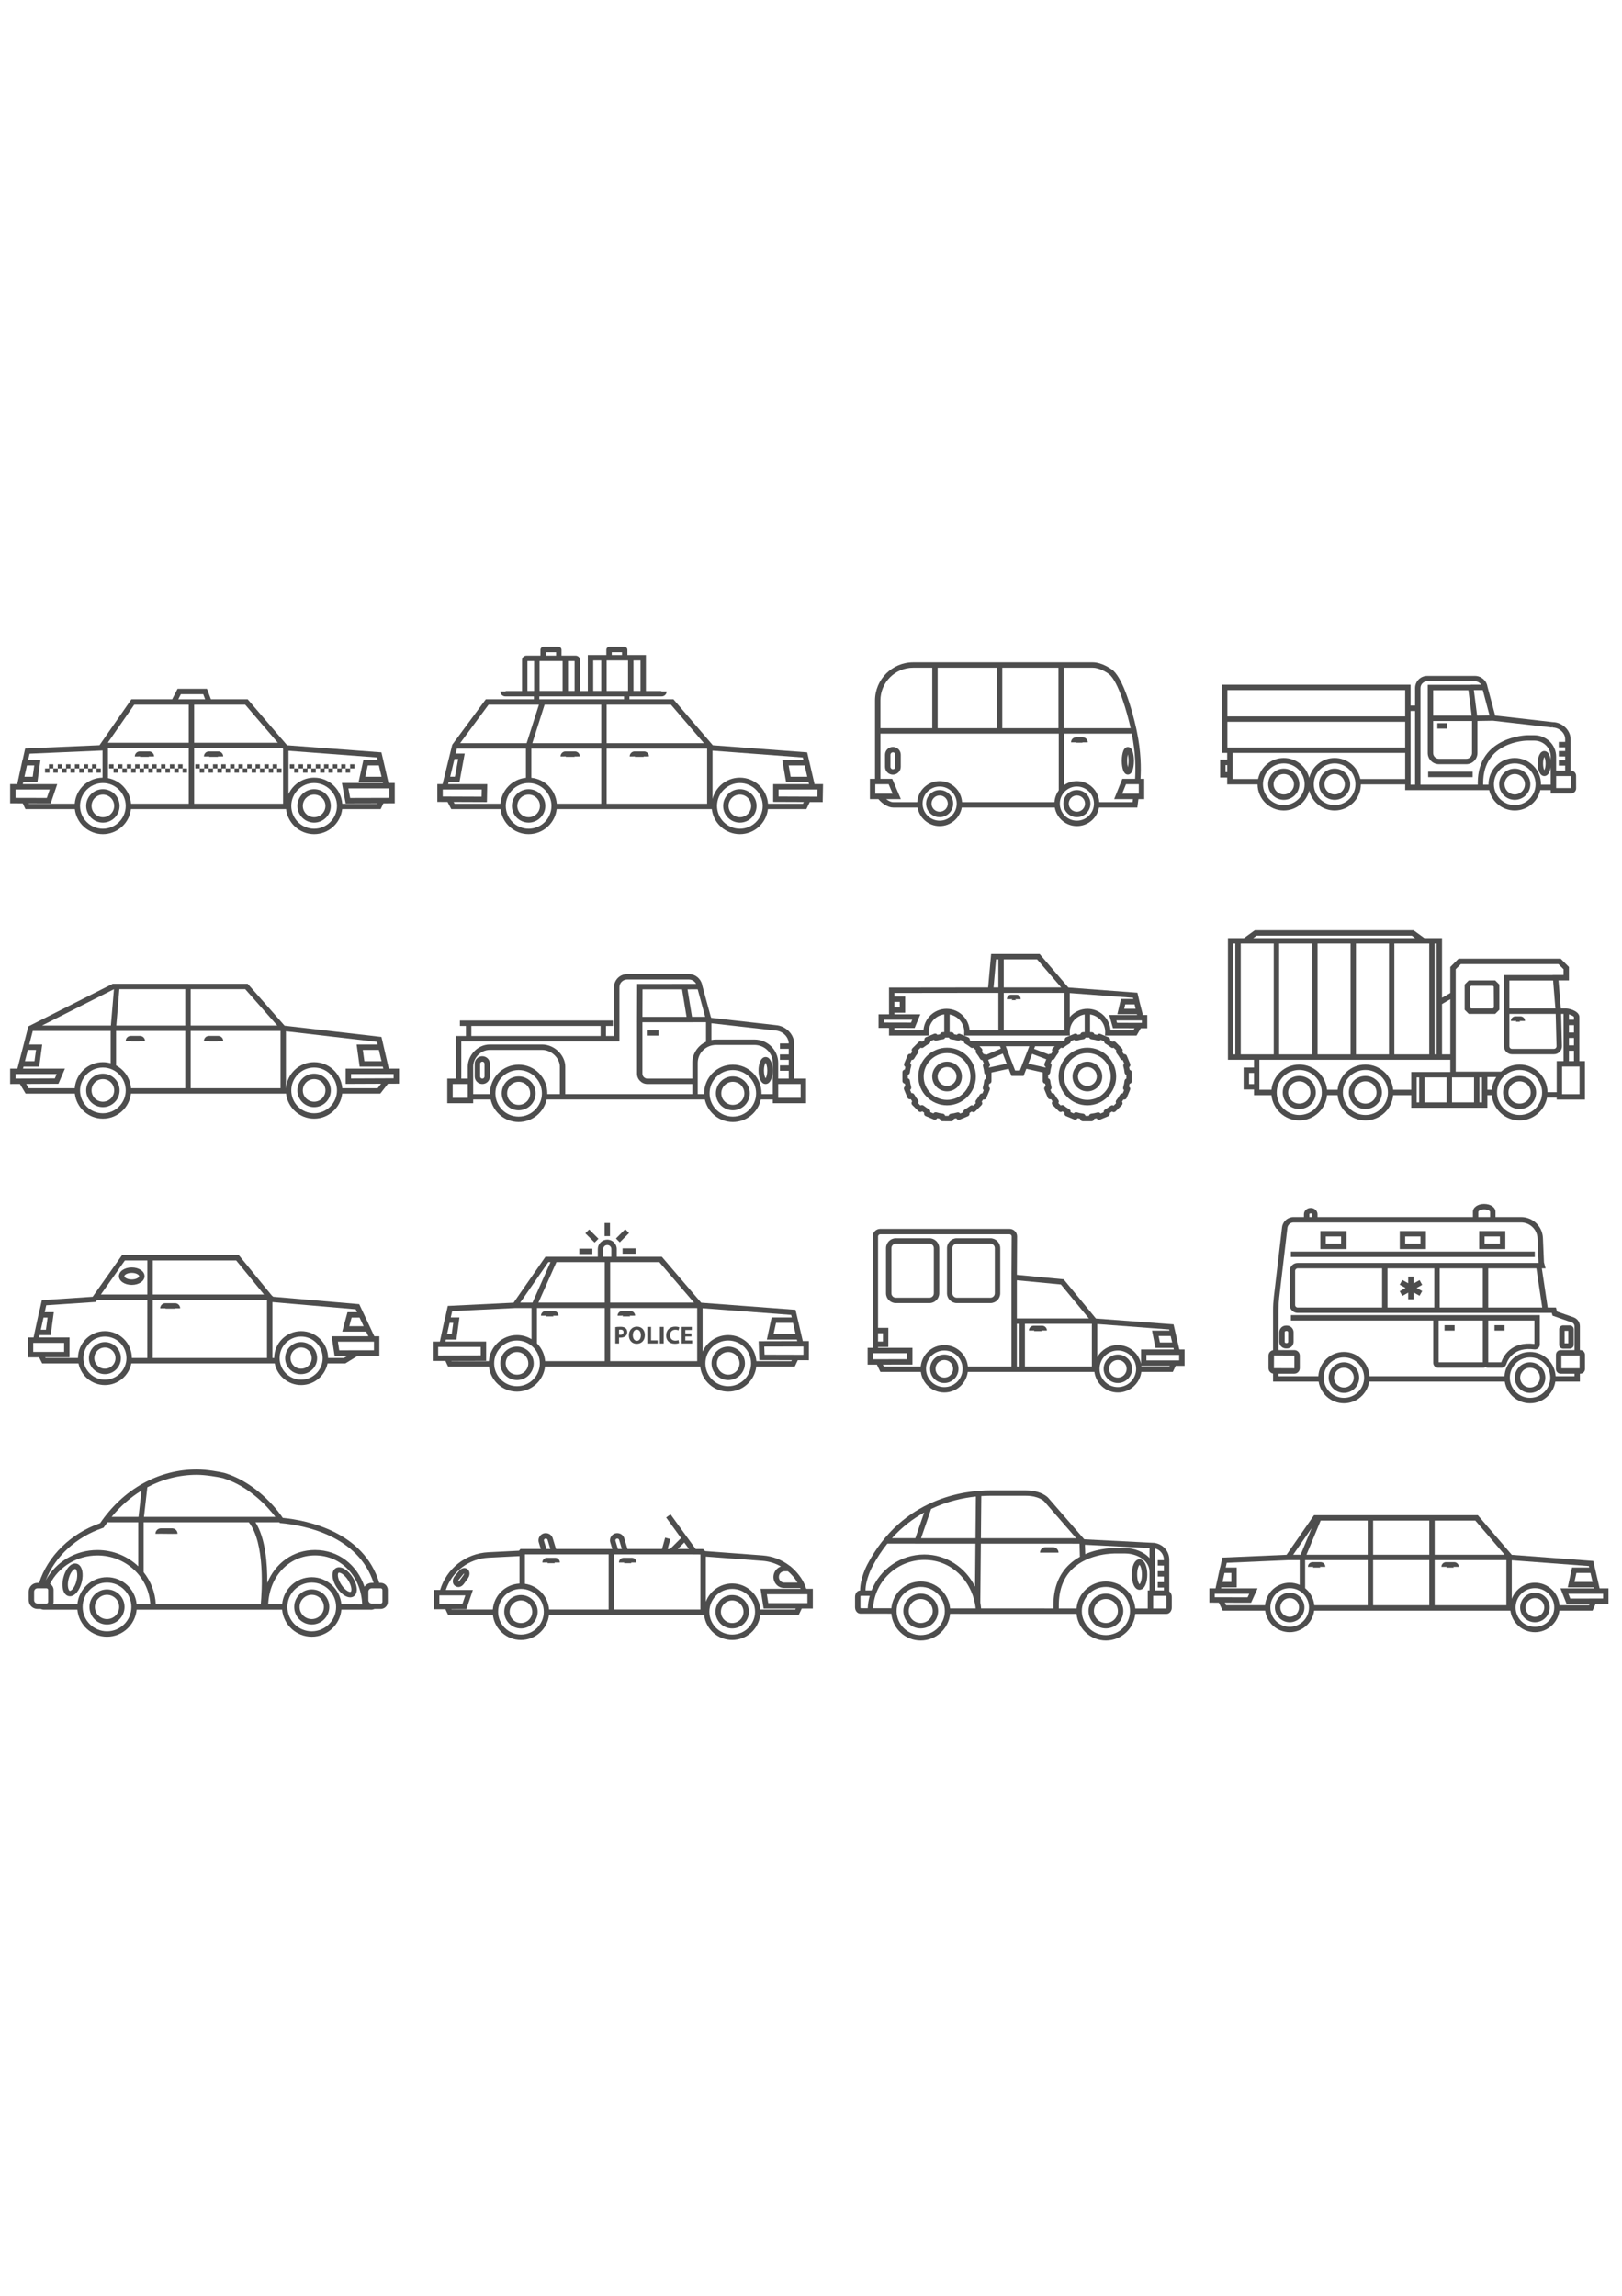 <?xml version="1.0" encoding="utf-8"?>
<!-- Generator: Adobe Illustrator 27.5.0, SVG Export Plug-In . SVG Version: 6.00 Build 0)  -->
<svg xmlns="http://www.w3.org/2000/svg" xmlns:xlink="http://www.w3.org/1999/xlink" viewBox="0 0 600 400" width="595" height="842" preserveAspectRatio="xMidYMid meet" data-scaled="true">
<g>
	<path style="fill:#4D4D4D;" d="M143.726,65.03l-2.63-11.32l-34.893-2.628L91.628,34.078H78.021l-1.459-3.876H65.679l-1.985,3.876
		H48.6L36.801,51.07L9.318,52.266L8.37,56.533H8.316l-1.778,8.186h0.012l-0.163,0.734H3.752v7.082l4.647,0.011l1.02,2.152h18.262
		c0.594,5.203,5.018,9.26,10.378,9.26c5.359,0,9.784-4.057,10.377-9.26h57.386c0.593,5.203,5.018,9.26,10.378,9.26
		c5.36,0,9.784-4.057,10.378-9.26h14.231l1.019-2.152l4.197-0.011V65.03H143.726z M78.774,36.078h11.934l12.067,14.078H71.817
		V36.078H78.774z M66.902,32.202h8.276l0.706,1.876h-9.943L66.902,32.202z M9.974,58.533h2.696l-0.572,4.186H9.043L9.974,58.533z
		 M5.752,70.54v-3.086h12.633l-1.057,3.113L5.752,70.54z M27.649,72.698H10.685l-0.07-0.147l8.145,0.019l2.417-7.116H8.436
		l0.163-0.734h5.244l1.119-8.186h-4.544l0.519-2.335l26.941-1.172l0.059-0.085v10.123C32.503,63.126,28.062,67.354,27.649,72.698z
		 M38.059,81.958c-4.66,0-8.451-3.791-8.451-8.451c0-4.66,3.791-8.45,8.451-8.45s8.45,3.791,8.45,8.45
		C46.509,78.167,42.718,81.958,38.059,81.958z M69.817,72.698h-21.35c-0.367-4.754-3.923-8.621-8.531-9.462v-11.08h29.88V72.698z
		 M69.817,50.156H39.87l9.776-14.078h13.023h7.148V50.156z M104.714,72.698H71.817V52.156h32.672l0.225,0.262V72.698z
		 M141.13,62.719h-6.002l0.909-4.186h4.116L141.13,62.719z M116.2,81.958c-4.66,0-8.451-3.791-8.451-8.451
		c0-4.66,3.791-8.45,8.451-8.45s8.451,3.791,8.451,8.45C124.651,78.167,120.86,81.958,116.2,81.958z M139.543,72.698H126.61
		c-0.416-5.384-4.92-9.641-10.41-9.641c-4.206,0-7.83,2.503-9.486,6.093V53.126l32.767,2.468l0.218,0.939h-5.274l-1.778,8.186h8.954
		l0.072,0.311h-15.201l1.387,7.551l11.754-0.03L139.543,72.698z M144.024,70.54l-14.501,0.038l-0.651-3.547h15.152V70.54z"/>
	<path style="fill:#4D4D4D;" d="M38.059,67.328c-3.408,0-6.18,2.772-6.18,6.18s2.773,6.18,6.18,6.18s6.18-2.772,6.18-6.18
		S41.466,67.328,38.059,67.328z M38.059,77.688c-2.305,0-4.18-1.875-4.18-4.18c0-2.305,1.875-4.18,4.18-4.18
		c2.305,0,4.18,1.875,4.18,4.18C42.238,75.813,40.363,77.688,38.059,77.688z"/>
	<path style="fill:#4D4D4D;" d="M116.2,67.328c-3.408,0-6.18,2.772-6.18,6.18s2.772,6.18,6.18,6.18s6.18-2.772,6.18-6.18
		S119.608,67.328,116.2,67.328z M116.2,77.688c-2.305,0-4.18-1.875-4.18-4.18c0-2.305,1.875-4.18,4.18-4.18
		c2.305,0,4.18,1.875,4.18,4.18C120.38,75.813,118.505,77.688,116.2,77.688z"/>
	<path style="fill:#4D4D4D;" d="M51.717,55.361h3.439c-0.085,0-0.154-0.069-0.154-0.137l2-0.017c0-1.018-0.828-1.846-1.846-1.846
		h-3.439c-1.018,0-1.845,0.828-1.845,1.846v0.017l2-0.017C51.872,55.292,51.802,55.361,51.717,55.361z"/>
	<path style="fill:#4D4D4D;" d="M77.285,55.361h3.439c-0.085,0-0.155-0.069-0.155-0.137l2-0.017c0-1.018-0.828-1.846-1.845-1.846
		h-3.439c-1.018,0-1.846,0.828-1.846,1.846v0.017l2-0.017C77.439,55.292,77.37,55.361,77.285,55.361z"/>
	<polygon style="fill:#4D4D4D;" points="81.856,58.105 81.856,59.659 80.421,59.659 80.421,61.213 82.055,61.213 82.055,59.659 
		83.49,59.659 83.49,58.105 	"/>
	<rect x="78.787" y="58.105" style="fill:#4D4D4D;" width="1.634" height="1.554"/>
	<rect x="77.153" y="59.659" style="fill:#4D4D4D;" width="1.634" height="1.554"/>
	<polygon style="fill:#4D4D4D;" points="88.192,58.105 88.192,59.659 86.757,59.659 86.757,61.213 88.391,61.213 88.391,59.659 
		89.826,59.659 89.826,58.105 	"/>
	<rect x="85.123" y="58.105" style="fill:#4D4D4D;" width="1.634" height="1.554"/>
	<rect x="83.49" y="59.659" style="fill:#4D4D4D;" width="1.634" height="1.554"/>
	<polygon style="fill:#4D4D4D;" points="94.528,58.105 94.528,59.659 93.093,59.659 93.093,61.213 94.727,61.213 94.727,59.659 
		96.162,59.659 96.162,58.105 	"/>
	<rect x="91.46" y="58.105" style="fill:#4D4D4D;" width="1.634" height="1.554"/>
	<rect x="89.826" y="59.659" style="fill:#4D4D4D;" width="1.634" height="1.554"/>
	<polygon style="fill:#4D4D4D;" points="100.864,58.105 100.864,59.659 99.43,59.659 99.43,61.213 101.063,61.213 101.063,59.659 
		102.498,59.659 102.498,58.105 	"/>
	<rect x="97.796" y="58.105" style="fill:#4D4D4D;" width="1.634" height="1.554"/>
	<rect x="96.162" y="59.659" style="fill:#4D4D4D;" width="1.634" height="1.554"/>
	<rect x="107.2" y="58.105" style="fill:#4D4D4D;" width="1.634" height="1.554"/>
	<rect x="102.498" y="59.659" style="fill:#4D4D4D;" width="1.634" height="1.554"/>
	<polygon style="fill:#4D4D4D;" points="113.536,58.105 113.536,59.659 112.102,59.659 112.102,61.213 113.736,61.213 
		113.736,59.659 115.17,59.659 115.17,58.105 	"/>
	<rect x="110.468" y="58.105" style="fill:#4D4D4D;" width="1.634" height="1.554"/>
	<rect x="108.834" y="59.659" style="fill:#4D4D4D;" width="1.634" height="1.554"/>
	<polygon style="fill:#4D4D4D;" points="119.872,58.105 119.872,59.659 118.438,59.659 118.438,61.213 120.072,61.213 
		120.072,59.659 121.506,59.659 121.506,58.105 	"/>
	<rect x="116.804" y="58.105" style="fill:#4D4D4D;" width="1.634" height="1.554"/>
	<rect x="115.17" y="59.659" style="fill:#4D4D4D;" width="1.634" height="1.554"/>
	<polygon style="fill:#4D4D4D;" points="127.842,58.105 126.209,58.105 126.209,59.659 124.774,59.659 124.774,61.213 
		126.408,61.213 126.408,59.659 127.842,59.659 	"/>
	<rect x="123.14" y="58.105" style="fill:#4D4D4D;" width="1.634" height="1.554"/>
	<rect x="121.506" y="59.659" style="fill:#4D4D4D;" width="1.634" height="1.554"/>
	<rect x="129.508" y="58.105" style="fill:#4D4D4D;" width="1.634" height="1.554"/>
	<rect x="127.874" y="59.659" style="fill:#4D4D4D;" width="1.634" height="1.554"/>
	<rect x="75.52" y="58.105" style="fill:#4D4D4D;" width="1.634" height="1.554"/>
	<polygon style="fill:#4D4D4D;" points="66.115,61.213 66.115,59.659 67.549,59.659 67.549,58.105 65.915,58.105 65.916,59.659 
		64.481,59.659 64.481,61.213 	"/>
	<rect x="62.847" y="58.105" style="fill:#4D4D4D;" width="1.634" height="1.554"/>
	<rect x="61.213" y="59.659" style="fill:#4D4D4D;" width="1.634" height="1.554"/>
	<rect x="72.252" y="58.105" style="fill:#4D4D4D;" width="1.634" height="1.554"/>
	<rect x="67.549" y="59.659" style="fill:#4D4D4D;" width="1.634" height="1.554"/>
	<rect x="73.886" y="59.659" style="fill:#4D4D4D;" width="1.634" height="1.554"/>
	<rect x="59.579" y="58.105" style="fill:#4D4D4D;" width="1.634" height="1.554"/>
	<polygon style="fill:#4D4D4D;" points="50.175,61.213 50.175,59.659 51.609,59.659 51.609,58.105 49.975,58.105 49.975,59.659 
		48.541,59.659 48.541,61.213 	"/>
	<rect x="46.907" y="58.105" style="fill:#4D4D4D;" width="1.634" height="1.554"/>
	<rect x="45.273" y="59.659" style="fill:#4D4D4D;" width="1.634" height="1.554"/>
	<polygon style="fill:#4D4D4D;" points="56.511,61.213 56.511,59.659 57.946,59.659 57.946,58.105 56.312,58.105 56.312,59.659 
		54.877,59.659 54.877,61.213 	"/>
	<rect x="53.243" y="58.105" style="fill:#4D4D4D;" width="1.634" height="1.554"/>
	<rect x="51.609" y="59.659" style="fill:#4D4D4D;" width="1.634" height="1.554"/>
	<rect x="57.946" y="59.659" style="fill:#4D4D4D;" width="1.634" height="1.554"/>
	<rect x="43.639" y="58.105" style="fill:#4D4D4D;" width="1.634" height="1.554"/>
	<polygon style="fill:#4D4D4D;" points="34.235,61.213 34.235,59.659 35.669,59.659 35.669,58.105 34.035,58.105 34.035,59.659 
		32.601,59.659 32.601,61.213 	"/>
	<rect x="30.967" y="58.105" style="fill:#4D4D4D;" width="1.634" height="1.554"/>
	<rect x="29.333" y="59.659" style="fill:#4D4D4D;" width="1.634" height="1.554"/>
	<rect x="40.372" y="58.105" style="fill:#4D4D4D;" width="1.634" height="1.554"/>
	<rect x="35.669" y="59.659" style="fill:#4D4D4D;" width="1.634" height="1.554"/>
	<rect x="42.006" y="59.659" style="fill:#4D4D4D;" width="1.634" height="1.554"/>
	<rect x="27.699" y="58.105" style="fill:#4D4D4D;" width="1.634" height="1.554"/>
	<polygon style="fill:#4D4D4D;" points="18.095,58.105 18.095,59.659 16.661,59.659 16.661,61.213 18.295,61.213 18.295,59.659 
		19.729,59.659 19.729,58.105 	"/>
	<polygon style="fill:#4D4D4D;" points="24.431,58.105 24.431,59.659 22.997,59.659 22.997,61.213 24.631,61.213 24.631,59.659 
		26.065,59.659 26.065,58.105 	"/>
	<rect x="21.363" y="58.105" style="fill:#4D4D4D;" width="1.634" height="1.554"/>
	<rect x="19.729" y="59.659" style="fill:#4D4D4D;" width="1.634" height="1.554"/>
	<rect x="26.065" y="59.659" style="fill:#4D4D4D;" width="1.634" height="1.554"/>
</g>
<g>
	<path style="fill:#4D4D4D;" d="M298.258,363.049c-0.145-0.415-0.305-0.823-0.477-1.223l0.002-0.003l-0.197-0.475
		c-0.744-1.786-1.952-3.368-3.01-4.535c-0.084-0.093-0.17-0.185-0.256-0.276c-0.283-0.301-0.549-0.569-0.788-0.8
		c-0.014-0.014-0.028-0.028-0.043-0.042c-0.576-0.552-0.984-0.885-1.032-0.923l-0.274-0.221h-0.047
		c-2.806-2.177-6.229-3.564-9.908-3.842l-21.398-1.611l-0.715-0.764l-2.776-0.001l-9.301-12.837l-1.619,1.174l5.513,7.61
		l-4.049,4.025h-0.913l1.01-3.652l-1.928-0.533l-1.158,4.186h-12.77l-1.196-3.951c-0.344-1.138-1.375-1.902-2.6-1.902
		c-0.856,0-1.641,0.395-2.151,1.082c-0.51,0.688-0.661,1.553-0.413,2.373l0.726,2.398h-20.819l-1.196-3.951
		c-0.344-1.138-1.375-1.902-2.6-1.902c-0.857,0-1.641,0.395-2.152,1.083c-0.51,0.688-0.661,1.553-0.412,2.372l0.726,2.398h-7.512
		l-0.527,0.646l-11.349,0.576c-8.388,0.427-15.425,5.986-17.834,13.943h-2.292v7.128l4.245-0.005l1.005,2.121h16.558
		c0.593,5.204,5.018,9.261,10.378,9.261c5.36,0,9.785-4.057,10.378-9.261h57.386c0.593,5.204,5.018,9.261,10.378,9.261
		c5.36,0,9.785-4.057,10.378-9.261h14.23l1.125-2.373l4.091-0.001v-7.293H298.258z M201.331,344.727
		c0.283-0.383,1.07-0.324,1.231,0.208l1.02,3.371h-1.454l-0.901-2.979C201.163,345.12,201.201,344.9,201.331,344.727z
		 M162.524,368.598v-3.126h9.608l-1.058,3.115L162.524,368.598z M182.3,370.716H167.04l-0.059-0.124l5.527-0.007l2.417-7.113
		h-10.021c2.324-6.84,8.518-11.573,15.85-11.945l11.419-0.58v10.156C186.93,361.372,182.703,365.51,182.3,370.716z M192.71,379.977
		c-4.66,0-8.451-3.791-8.451-8.45c0-4.66,3.791-8.451,8.451-8.451c4.66,0,8.451,3.791,8.451,8.451
		C201.161,376.185,197.37,379.977,192.71,379.977z M225.153,370.716H203.12c-0.379-4.897-4.141-8.849-8.949-9.526v-10.884h6.472
		h5.634h18.876V370.716z M253.119,345.92l1.729,2.386h-4.129L253.119,345.92z M227.783,344.727c0.283-0.383,1.07-0.324,1.231,0.208
		l1.02,3.371h-1.454l-0.901-2.979C227.615,345.12,227.654,344.9,227.783,344.727z M259.093,370.716h-31.94v-20.41h5.576h23.568
		l0.02,0.028l2.776,0.001V370.716z M291.434,356.552c0.2,0.169,0.399,0.339,0.591,0.517c0.133,0.127,0.277,0.267,0.431,0.423
		c0.053,0.053,0.105,0.107,0.158,0.16c0.214,0.221,0.442,0.469,0.675,0.734c0.15,0.173,0.302,0.345,0.445,0.524
		c0.029,0.035,0.058,0.071,0.087,0.107c0.426,0.545,0.811,1.122,1.167,1.72h-5.031c-0.508,0-1.007-0.258-1.37-0.707
		c-0.41-0.509-0.566-1.161-0.415-1.854c0.205-0.941,1.052-1.624,2.015-1.624H291.434z M270.852,379.977
		c-4.66,0-8.451-3.791-8.451-8.45c0-4.66,3.791-8.451,8.451-8.451c4.66,0,8.451,3.791,8.451,8.451
		C279.303,376.185,275.512,379.977,270.852,379.977z M294.194,370.716h-12.933c-0.416-5.384-4.921-9.641-10.41-9.641
		c-4.456,0-8.258,2.808-9.759,6.743v-16.695l20.983,1.58c2.436,0.184,4.745,0.917,6.799,2.074c-1.314,0.457-2.355,1.58-2.672,3.037
		c-0.266,1.224,0.035,2.489,0.826,3.471c0.744,0.923,1.811,1.452,2.927,1.452h6.039c0.044,0.104,0.09,0.206,0.131,0.311h-14.797
		l1.139,7.296l11.901-0.002L294.194,370.716z M298.676,368.342l-14.494,0.003l-0.515-3.296h15.009V368.342z"/>
	<path style="fill:#4D4D4D;" d="M172.711,355.607c-0.862-0.504-2.077-0.202-2.823,0.708l-1.719,2.093
		c-0.538,0.654-0.777,1.5-0.641,2.263c0.107,0.6,0.435,1.088,0.925,1.375l0.155,0.09c0.284,0.166,0.612,0.254,0.949,0.254
		c0.739,0,1.48-0.412,1.982-1.1l1.583-2.174c0.476-0.653,0.67-1.473,0.52-2.19C173.522,356.356,173.198,355.892,172.711,355.607z
		 M171.504,357.939l-1.583,2.173c-0.15,0.206-0.303,0.267-0.353,0.276l-0.06-0.026c-0.04-0.075-0.037-0.389,0.205-0.684l1.72-2.093
		c0.095-0.116,0.191-0.181,0.257-0.21C171.701,357.493,171.667,357.715,171.504,357.939z"/>
	<path style="fill:#4D4D4D;" d="M192.71,365.346c-3.408,0-6.18,2.772-6.18,6.181c0,3.407,2.772,6.18,6.18,6.18
		c3.408,0,6.18-2.772,6.18-6.18C198.89,368.118,196.118,365.346,192.71,365.346z M192.71,375.706c-2.305,0-4.18-1.875-4.18-4.18
		c0-2.306,1.875-4.181,4.18-4.181c2.305,0,4.18,1.875,4.18,4.181C196.89,373.831,195.015,375.706,192.71,375.706z"/>
	<path style="fill:#4D4D4D;" d="M270.852,365.346c-3.408,0-6.18,2.772-6.18,6.181c0,3.407,2.772,6.18,6.18,6.18
		c3.408,0,6.18-2.772,6.18-6.18C277.032,368.118,274.26,365.346,270.852,365.346z M270.852,375.706c-2.305,0-4.18-1.875-4.18-4.18
		c0-2.306,1.875-4.181,4.18-4.181c2.305,0,4.18,1.875,4.18,4.181C275.032,373.831,273.157,375.706,270.852,375.706z"/>
	<path style="fill:#4D4D4D;" d="M202.361,351.57c-0.959,0-1.739,0.78-1.739,1.739v0.015l2-0.015c0,0.143-0.117,0.261-0.261,0.261
		h3.006c-0.144,0-0.261-0.117-0.261-0.246l2-0.015c0-0.959-0.78-1.739-1.739-1.739H202.361z"/>
	<path style="fill:#4D4D4D;" d="M233.702,351.57h-3.006c-0.959,0-1.739,0.78-1.739,1.739v0.015l2-0.015
		c0,0.143-0.117,0.261-0.261,0.261h3.006c-0.144,0-0.261-0.117-0.261-0.246l2-0.015C235.44,352.351,234.661,351.57,233.702,351.57z"
		/>
</g>
<g>
	<path style="fill:#4D4D4D;" d="M301.312,65.453l-2.728-11.743l-34.893-2.628l-14.575-17.004h-16.285V33.01h11.95
		c1.004,0,1.821-0.817,1.821-1.821h-2c0-0.099,0.081-0.179,0.179-0.179h-5.846V17.708h-6.854v-1.925
		c0-0.618-0.503-1.121-1.121-1.121h-5.543c-0.618,0-1.121,0.503-1.121,1.121v1.925h-6.854V31.01h-2.89V19.534
		c0-0.886-0.733-1.607-1.634-1.607h-5.208v-2.144c0-0.618-0.503-1.121-1.121-1.121h-5.542c-0.618,0-1.121,0.503-1.121,1.121v2.144
		h-5.193c-0.901,0-1.634,0.721-1.634,1.607V31.01h-6.184c0.099,0,0.179,0.08,0.179,0.179h-2c0,1.004,0.817,1.821,1.821,1.821h10.58
		v1.067h-17.789l-12.41,16.806l-3.586,14.57h-1.931v6.573l3.777,0.015l1.374,2.657h18.237c0.594,5.203,5.018,9.26,10.378,9.26
		s9.784-4.057,10.378-9.26h57.386c0.594,5.203,5.018,9.26,10.378,9.26c5.36,0,9.784-4.057,10.378-9.26h14.231l1.241-2.619
		l4.793,0.019l0.124-6.644H301.312z M234.326,19.708h2.609v11.276h-2.609V19.708z M248.196,36.078L260.4,50.316h-35.996V36.078
		H248.196z M226.297,16.663h3.784v1.046h-3.784V16.663z M224.404,19.708h7.922v11.276h-7.922V19.708z M219.442,19.708h2.962v11.276
		h-2.962V19.708z M210.12,19.927h2.433v11.058h-2.433V19.927z M201.927,16.663h3.784v1.264h-3.784V16.663z M199.583,19.927h8.537
		v11.058h-8.537V19.927z M199.497,33.01h31.335v1.067h-31.335V33.01z M195.101,30.984V19.927h2.482v11.058H195.101z M180.717,36.078
		h18.64l-4.542,14.239h-24.614L180.717,36.078z M168.114,56.15h1.386l-1.213,6.568h-1.751L168.114,56.15z M163.78,70.034v-2.581
		h14.418l-0.049,2.636L163.78,70.034z M185.137,72.698h-16.988l-0.335-0.648l12.298,0.048l0.124-6.644h-14.464l0.181-0.734h3.999
		l1.953-10.568h-3.35l0.451-1.834h25.542v10.791C189.518,63.588,185.527,67.645,185.137,72.698z M195.546,81.958
		c-4.66,0-8.451-3.791-8.451-8.451c0-4.66,3.791-8.45,8.451-8.45c4.66,0,8.451,3.791,8.451,8.45
		C203.997,78.167,200.206,81.958,195.546,81.958z M222.404,72.698h-16.448c-0.39-5.053-4.382-9.11-9.41-9.59V52.316h25.858V72.698z
		 M222.404,50.316h-25.489l4.542-14.239h20.948V50.316z M261.575,72.698h-37.17V52.316h37.17V72.698z M298.619,62.719h-6.15
		l-0.726-4.186h5.898L298.619,62.719z M273.688,81.958c-4.66,0-8.451-3.791-8.451-8.451c0-4.66,3.791-8.45,8.451-8.45
		s8.451,3.791,8.451,8.45C282.139,78.167,278.348,81.958,273.688,81.958z M297.031,72.698h-12.933
		c-0.416-5.384-4.92-9.641-10.41-9.641c-4.868,0-8.957,3.351-10.113,7.863V53.079l33.394,2.516l0.218,0.939h-7.82l1.418,8.186h8.304
		l0.171,0.734h-13.261v6.573l11.33,0.044L297.031,72.698z M302.367,70.089l-14.369-0.056v-2.581h14.418L302.367,70.089z"/>
	<path style="fill:#4D4D4D;" d="M195.546,67.328c-3.408,0-6.18,2.772-6.18,6.18s2.773,6.18,6.18,6.18s6.18-2.772,6.18-6.18
		S198.954,67.328,195.546,67.328z M195.546,77.688c-2.305,0-4.18-1.875-4.18-4.18c0-2.305,1.875-4.18,4.18-4.18
		c2.305,0,4.18,1.875,4.18,4.18C199.726,75.813,197.851,77.688,195.546,77.688z"/>
	<path style="fill:#4D4D4D;" d="M273.688,67.328c-3.408,0-6.18,2.772-6.18,6.18s2.772,6.18,6.18,6.18c3.408,0,6.18-2.772,6.18-6.18
		S277.096,67.328,273.688,67.328z M273.688,77.688c-2.305,0-4.18-1.875-4.18-4.18c0-2.305,1.875-4.18,4.18-4.18
		c2.305,0,4.18,1.875,4.18,4.18C277.868,75.813,275.993,77.688,273.688,77.688z"/>
	<path style="fill:#4D4D4D;" d="M209.205,55.361h3.44c-0.085,0-0.155-0.069-0.155-0.137l2-0.017c0-1.018-0.828-1.846-1.845-1.846
		h-3.44c-1.018,0-1.845,0.828-1.845,1.846v0.017l2-0.017C209.359,55.292,209.29,55.361,209.205,55.361z"/>
	<path style="fill:#4D4D4D;" d="M234.773,55.361h3.439c-0.085,0-0.154-0.069-0.154-0.137l2-0.017c0-1.018-0.828-1.846-1.846-1.846
		h-3.439c-1.017,0-1.846,0.828-1.846,1.846v0.017l2-0.017C234.927,55.292,234.858,55.361,234.773,55.361z"/>
</g>
<g>
	<path style="fill:#4D4D4D;" d="M417.207,61.929c2.147,0,2.256-4.251,2.256-5.103c0-0.852-0.108-5.103-2.256-5.103
		c-2.147,0-2.256,4.251-2.256,5.103C414.951,57.678,415.06,61.929,417.207,61.929z M417.207,54.459
		c0.14,0.558,0.256,1.362,0.256,2.366c0,1.004-0.116,1.809-0.256,2.366c-0.14-0.558-0.256-1.362-0.256-2.366
		C416.951,55.821,417.067,55.017,417.207,54.459z"/>
	<path style="fill:#4D4D4D;" d="M330.278,61.951h0.038c1.592,0,2.888-1.295,2.888-2.888v-4.475c0-1.593-1.296-2.888-2.926-2.888
		c-1.593,0-2.889,1.295-2.889,2.888v4.475C327.39,60.656,328.685,61.951,330.278,61.951z M329.39,54.588
		c0-0.49,0.398-0.888,0.927-0.888c0.489,0,0.888,0.398,0.888,0.888v4.475c0,0.49-0.398,0.888-0.888,0.888h-0.038
		c-0.49,0-0.889-0.398-0.889-0.888V54.588z"/>
	<path style="fill:#4D4D4D;" d="M347.591,67.647c-2.763,0-5.011,2.247-5.011,5.01s2.248,5.011,5.011,5.011s5.011-2.248,5.011-5.011
		S350.353,67.647,347.591,67.647z M347.591,75.669c-1.66,0-3.011-1.351-3.011-3.011c0-1.66,1.351-3.01,3.011-3.01
		c1.66,0,3.011,1.351,3.011,3.01C350.602,74.318,349.251,75.669,347.591,75.669z"/>
	<path style="fill:#4D4D4D;" d="M398.354,67.647c-2.763,0-5.011,2.247-5.011,5.01s2.248,5.011,5.011,5.011s5.011-2.248,5.011-5.011
		S401.117,67.647,398.354,67.647z M398.354,75.669c-1.66,0-3.011-1.351-3.011-3.011c0-1.66,1.35-3.01,3.011-3.01
		c1.66,0,3.011,1.351,3.011,3.01C401.365,74.318,400.015,75.669,398.354,75.669z"/>
	<path style="fill:#4D4D4D;" d="M400.51,48.126h-2.447c-1.031,0-1.87,0.839-1.87,1.87v0.018l2-0.018c0,0.072-0.059,0.13-0.13,0.13
		h2.447c-0.071,0-0.13-0.058-0.13-0.112l2-0.018C402.38,48.965,401.541,48.126,400.51,48.126z"/>
	<path style="fill:#4D4D4D;" d="M421.892,63.5c0.228-4.013,0.234-9.881-1.365-17.586l0.001,0l-0.143-0.695
		c-0.038-0.183-3.843-18.366-9.077-22.15c-0.369-0.274-3.703-2.674-7.091-2.674h-66.418c-7.786,0-14.12,6.335-14.12,14.121V63.5
		h-1.893v7.505h3.16c1.312,1.565,3.455,3.109,5.469,3.109h8.995c0.692,3.893,4.093,6.861,8.181,6.861s7.49-2.968,8.181-6.861h34.401
		c0.692,3.893,4.093,6.861,8.181,6.861s7.49-2.968,8.181-6.861h14.182l0.107-0.878c0,0,0.145-1.172,0.291-2.231h2.141V63.5H421.892z
		 M393.535,22.394h10.682c2.229,0,4.757,1.434,5.909,2.288c3.602,2.605,6.96,14.889,8.117,20.09h-24.707V22.394z M370.751,22.394
		h20.784v22.378h-20.784V22.394z M346.852,22.394h21.899v22.378h-21.899V22.394z M325.679,34.515c0-6.683,5.438-12.121,12.12-12.121
		h7.053v22.378h-19.173V34.515z M323.785,69.005V65.5h4.939l1.494,3.505H323.785z M347.591,78.975c-3.483,0-6.317-2.834-6.317-6.317
		c0-3.483,2.834-6.317,6.317-6.317s6.317,2.834,6.317,6.317C353.908,76.141,351.074,78.975,347.591,78.975z M391.641,67.769
		c-0.903,1.236-1.471,2.727-1.576,4.345h-34.184c-0.282-4.332-3.887-7.774-8.29-7.774c-4.402,0-8.008,3.441-8.29,7.774h-8.887
		c-0.814,0-1.753-0.468-2.592-1.109h5.422l-3.197-7.505h-4.368V46.772h65.962V67.769z M398.354,78.975
		c-3.483,0-6.317-2.834-6.317-6.317c0-3.483,2.834-6.317,6.317-6.317s6.317,2.834,6.317,6.317
		C404.672,76.141,401.838,78.975,398.354,78.975z M418.951,72.114h-12.307c-0.282-4.332-3.887-7.774-8.29-7.774
		c-1.75,0-3.373,0.546-4.714,1.472V46.772h25.004c1.471,7.321,1.467,12.915,1.245,16.728h-4.726l-3.021,7.505h6.955
		C419.045,71.395,418.994,71.785,418.951,72.114z M421.257,69.005h-6.153l1.411-3.505h4.742V69.005z"/>
</g>
<g>
	<path style="fill:#4D4D4D;" d="M583.017,62.35c-0.002-1.037-0.848-1.88-1.885-1.88h-0.152V48.815c0-3.321-3.063-6.233-6.58-6.291
		l-21.315-2.444l-2.846-10.658l-0.002,0.001c-0.344-2.283-2.301-3.991-4.624-3.991h-17.666c-2.475,0-4.487,2.013-4.487,4.488v6.469
		h-1.664V28.68h-69.767v11.726v1.292v12.206h1.928v2.506h-2.609v6.609h2.609v2.541h11.232c0.035,5.322,4.373,9.642,9.704,9.642
		c4.535,0,8.343-3.131,9.403-7.341c1.06,4.211,4.868,7.341,9.403,7.341c5.331,0,9.668-4.32,9.704-9.642h16.393v2.104h3.664h1.999
		h25.415c0.989,4.311,4.849,7.539,9.455,7.539c4.606,0,8.465-3.228,9.454-7.539h3.86v1.247h7.505c0.505,0,0.979-0.197,1.335-0.554
		c0.357-0.357,0.552-0.831,0.551-1.337L583.017,62.35z M453.956,61.019h-0.609V58.41h0.609V61.019z M474.892,73.202
		c-4.25,0-7.707-3.458-7.707-7.707c0-4.25,3.457-7.708,7.707-7.708s7.707,3.457,7.707,7.708
		C482.599,69.745,479.142,73.202,474.892,73.202z M493.698,73.202c-4.25,0-7.707-3.458-7.707-7.707c0-4.25,3.457-7.708,7.707-7.708
		s7.707,3.457,7.707,7.708C501.405,69.745,497.948,73.202,493.698,73.202z M519.795,63.56h-16.584
		c-0.9-4.429-4.822-7.772-9.512-7.772c-4.535,0-8.343,3.131-9.403,7.342c-1.061-4.211-4.868-7.342-9.403-7.342
		c-4.69,0-8.613,3.344-9.512,7.772h-9.423v-9.656h63.839V63.56z M519.795,51.904h-65.767v-9.499h65.767V51.904z M519.795,36.388
		v4.018h-65.767V30.68h65.767V36.388z M523.458,65.664h-1.663V65.56V53.904v-2V41.405v-1v-2.018h1.663V65.664z M550.998,40.018
		l-4.595,0.075l-1.204-9.413h3.306L550.998,40.018z M560.328,73.202c-4.25,0-7.708-3.458-7.708-7.707
		c0-4.25,3.458-7.708,7.708-7.708s7.707,3.457,7.707,7.708C568.035,69.745,564.578,73.202,560.328,73.202z M573.637,56.473
		c-0.258-1.736-1.014-3.25-2.361-3.25c-1.696,0-2.469,2.396-2.469,4.623s0.773,4.623,2.469,4.623c1.347,0,2.103-1.514,2.361-3.25
		v6.444h-3.61c0.001-0.057,0.009-0.112,0.009-0.168c0-5.353-4.354-9.708-9.707-9.708c-5.352,0-9.708,4.355-9.708,9.708
		c0,0.057,0.008,0.112,0.009,0.168h-1.978V64.95c0-15.138,15.568-15.569,16.216-15.58h2.696c3.35,0,6.074,2.655,6.074,5.919V56.473z
		 M571.745,57.846c0,1.184-0.254,2.036-0.47,2.436c-0.215-0.4-0.469-1.252-0.469-2.436c0-1.184,0.254-2.036,0.469-2.436
		C571.491,55.811,571.745,56.663,571.745,57.846z M567.563,47.37h-2.711c-0.182,0.003-18.201,0.459-18.201,17.58v0.714h-21.191
		V29.919c0-1.372,1.116-2.488,2.487-2.488h17.666c0.946,0,1.789,0.493,2.269,1.249h-3.811v0.052h-15.928v12.674v0.702v11.842
		c0,2.281,1.856,4.137,4.138,4.137h10.107c2.281,0,4.137-1.856,4.137-4.137V42.107h0.136l-0.002-0.018l5.587-0.091l21.934,2.515
		l0.093-0.807l0.022,0.813c2.496,0,4.686,2.008,4.686,4.297v1.025h-2.361v2h2.361v1.383h-2.361v2h2.361v1.383h-2.361v2h2.361v1.863
		h-3.343v-5.181C575.637,50.922,572.015,47.37,567.563,47.37z M544.524,42.107v11.842c0,1.178-0.959,2.137-2.137,2.137H532.28
		c-1.179,0-2.138-0.959-2.138-2.137V42.107H544.524z M530.143,40.107v-9.375h13.048l1.198,9.375H530.143z M575.643,66.91v-4.441
		h5.375l0.049,4.441H575.643z"/>
	<path style="fill:#4D4D4D;" d="M560.328,59.723c-3.183,0-5.772,2.589-5.772,5.772c0,3.183,2.59,5.772,5.772,5.772
		c3.183,0,5.772-2.589,5.772-5.772C566.1,62.312,563.511,59.723,560.328,59.723z M560.328,69.267c-2.08,0-3.772-1.692-3.772-3.772
		s1.692-3.772,3.772-3.772c2.08,0,3.772,1.692,3.772,3.772S562.408,69.267,560.328,69.267z"/>
	<path style="fill:#4D4D4D;" d="M474.892,59.723c-3.183,0-5.773,2.589-5.773,5.772c0,3.183,2.59,5.772,5.773,5.772
		s5.772-2.589,5.772-5.772C480.664,62.312,478.074,59.723,474.892,59.723z M474.892,69.267c-2.08,0-3.773-1.692-3.773-3.772
		s1.692-3.772,3.773-3.772c2.08,0,3.772,1.692,3.772,3.772S476.972,69.267,474.892,69.267z"/>
	<path style="fill:#4D4D4D;" d="M493.698,59.723c-3.183,0-5.772,2.589-5.772,5.772c0,3.183,2.59,5.772,5.772,5.772
		c3.183,0,5.772-2.589,5.772-5.772C499.471,62.312,496.881,59.723,493.698,59.723z M493.698,69.267c-2.08,0-3.772-1.692-3.772-3.772
		s1.692-3.772,3.772-3.772c2.08,0,3.772,1.692,3.772,3.772S495.778,69.267,493.698,69.267z"/>
	<rect x="528.297" y="60.865" style="fill:#4D4D4D;" width="16.456" height="2"/>
	<rect x="531.701" y="42.917" style="fill:#4D4D4D;" width="3.607" height="2"/>
</g>
<g>
	<path style="fill:#4D4D4D;" d="M143.825,170.663l-2.721-11.713l-35.835-4.171L91.62,139.288H41.693l-31.203,15.751l-1.736,6.705h0
		l-1.792,6.924l-0.517,1.996H3.752v5.689l3.619-0.017l2.11,3.572h18.2c0.594,5.203,5.018,9.26,10.378,9.26
		c5.359,0,9.784-4.057,10.377-9.26h57.386c0.593,5.203,5.018,9.26,10.378,9.26c5.36,0,9.784-4.057,10.378-9.26h14.086l2.856-3.658
		l4.084-0.017v-5.569H143.825z M70.531,141.288h20.186l11.842,13.439H70.531V141.288z M42.149,141.298l-1.136,13.429H15.546
		L42.149,141.298z M9.347,167.435l0.956-3.692h3.023l-0.572,4.186H9.219L9.347,167.435z M5.752,174.344v-1.681h15.23l-0.693,1.613
		L5.752,174.344z M27.649,177.908H10.623l-0.935-1.582l11.922-0.055l2.409-5.607H8.511l0.19-0.734h5.798l1.119-8.186h-4.798
		l1.299-5.016h28.812v11.951c-0.914-0.262-1.876-0.411-2.873-0.411C32.569,168.267,28.065,172.523,27.649,177.908z M38.059,187.168
		c-4.66,0-8.451-3.791-8.451-8.451s3.791-8.451,8.451-8.451s8.45,3.791,8.45,8.451S42.718,187.168,38.059,187.168z M68.531,177.908
		H48.468c-0.283-3.658-2.45-6.793-5.536-8.428v-12.753h25.599V177.908z M68.531,154.727H43.02l1.137-13.439h24.373V154.727z
		 M103.771,177.908H70.531v-21.181h33.241V177.908z M141.13,167.929h-6.342l-0.575-4.186h5.94L141.13,167.929z M116.2,187.168
		c-4.66,0-8.451-3.791-8.451-8.451s3.791-8.451,8.451-8.451s8.451,3.791,8.451,8.451S120.86,187.168,116.2,187.168z
		 M139.688,177.908H126.61c-0.416-5.385-4.92-9.641-10.41-9.641c-5.489,0-9.994,4.257-10.41,9.641h-0.019V156.85l33.702,3.924
		l0.225,0.969h-7.778l1.124,8.186h8.557l0.171,0.734h-13.917v5.652l13.12-0.055L139.688,177.908z M145.604,174.241l-15.749,0.066
		v-1.643h15.749V174.241z"/>
	<path style="fill:#4D4D4D;" d="M38.059,172.538c-3.408,0-6.18,2.772-6.18,6.18s2.773,6.18,6.18,6.18s6.18-2.773,6.18-6.18
		S41.466,172.538,38.059,172.538z M38.059,182.898c-2.305,0-4.18-1.875-4.18-4.18c0-2.305,1.875-4.18,4.18-4.18
		c2.305,0,4.18,1.875,4.18,4.18C42.238,181.023,40.363,182.898,38.059,182.898z"/>
	<path style="fill:#4D4D4D;" d="M116.2,172.538c-3.408,0-6.18,2.772-6.18,6.18s2.772,6.18,6.18,6.18s6.18-2.773,6.18-6.18
		S119.608,172.538,116.2,172.538z M116.2,182.898c-2.305,0-4.18-1.875-4.18-4.18c0-2.305,1.875-4.18,4.18-4.18
		c2.305,0,4.18,1.875,4.18,4.18C120.38,181.023,118.505,182.898,116.2,182.898z"/>
	<path style="fill:#4D4D4D;" d="M48.354,160.571h3.439c-0.085,0-0.154-0.069-0.154-0.154h2c0-1.018-0.828-1.846-1.846-1.846h-3.439
		c-1.018,0-1.846,0.828-1.846,1.846v0.017l2-0.017C48.509,160.502,48.439,160.571,48.354,160.571z"/>
	<path style="fill:#4D4D4D;" d="M77.285,160.571h3.439c-0.085,0-0.155-0.069-0.155-0.137l2-0.017c0-1.018-0.828-1.846-1.845-1.846
		h-3.439c-1.018,0-1.846,0.828-1.846,1.846v0.017l2-0.017C77.439,160.502,77.37,160.571,77.285,160.571z"/>
</g>
<g>
	<path style="fill:#4D4D4D;" d="M293.765,174.359v-12.96c0-3.49-3.117-6.562-6.782-6.818l0-0.003l-23.927-2.716l-0.075-0.368h-0.052
		l-3.111-11.422l-0.003,0.001c-0.371-2.498-2.474-4.368-4.964-4.368h-22.872c-2.673,0-4.848,2.175-4.848,4.848v18.047h-2.97v-3.73
		h2.557v-2h-56.596v2h2.238v3.73h-3.725v15.759h-3.18v9.105h9.582v-1.375h6.472c1.05,4.75,5.289,8.316,10.35,8.316
		c5.061,0,9.299-3.566,10.35-8.316h58.526c1.05,4.75,5.289,8.316,10.35,8.316c5.061,0,9.3-3.566,10.35-8.316h4.435v1.375h12.307
		v-9.105H293.765z M263.165,153.887l23.326,2.648l0.001,0.021c2.791,0,5.24,2.235,5.271,4.795h-3.253v2h3.256v2.059h-3.256v2h3.256
		v2.059h-3.256v2h3.256v2.89h-3.895v-5.819c0-4.76-3.95-8.632-8.805-8.632h-14.161c-0.596,0-1.177,0.06-1.74,0.171V153.887z
		 M260.856,151.495h-4.875l-1.655-10.151l3.763-0.007L260.856,151.495z M174.361,154.87h47.801v3.73h-47.801V154.87z
		 M173.038,181.465h-5.582v-5.105h5.582V181.465z M191.859,188.406c-4.745,0-8.606-3.86-8.606-8.606
		c0-4.745,3.861-8.605,8.606-8.605s8.605,3.86,8.605,8.605C200.465,184.545,196.604,188.406,191.859,188.406z M207.095,180.09
		h-4.645c0.003-0.097,0.015-0.192,0.015-0.29c0-5.848-4.758-10.605-10.605-10.605c-5.848,0-10.606,4.758-10.606,10.605
		c0,0.098,0.012,0.192,0.015,0.29h-6.23v-4.73v-1v-4.497c0-2.894,2.55-6.12,6.21-6.12h19.215c3.735,0,6.632,3.29,6.632,6.12V180.09z
		 M256.1,180.09h-47.004v-10.227c0-3.833-3.692-8.12-8.632-8.12h-19.215c-4.838,0-8.21,4.279-8.21,8.12v4.497h-2.402v-13.759h58.496
		v-20.047c0-1.57,1.277-2.848,2.848-2.848h22.872c1.135,0,2.142,0.653,2.66,1.632l-21.826,0.008l-0.046,13.17h0v0.027l-0.003,0.973
		h0.003v19.004c0,2.117,1.722,3.839,3.839,3.839H256.1V180.09z M253.958,151.516h-16.315l0.036-10.17H252.3L253.958,151.516z
		 M256.1,174.359h-16.621c-1.014,0-1.839-0.825-1.839-1.839v-19.004h18.671l-0.003-0.021h4.857v7.242
		c-2.988,1.382-5.065,4.356-5.065,7.803V174.359z M271.085,188.406c-4.745,0-8.605-3.86-8.605-8.606c0-4.745,3.86-8.605,8.605-8.605
		c4.745,0,8.606,3.86,8.606,8.605C279.69,184.545,275.83,188.406,271.085,188.406z M285.87,174.359v5.73h-4.194
		c0.003-0.097,0.015-0.192,0.015-0.29c0-5.848-4.758-10.605-10.606-10.605c-5.848,0-10.605,4.758-10.605,10.605
		c0,0.098,0.012,0.192,0.015,0.29H258.1v-11.55c0-3.657,3.053-6.632,6.805-6.632h14.161c3.752,0,6.805,2.975,6.805,6.632V174.359z
		 M296.177,181.465h-8.307v-0.375v-4.73h8.307V181.465z"/>
	<path style="fill:#4D4D4D;" d="M280.588,171.362c0,2.407,0.82,4.997,2.621,4.997c1.801,0,2.621-2.59,2.621-4.997
		c0-2.407-0.82-4.997-2.621-4.997C281.408,166.365,280.588,168.956,280.588,171.362z M283.208,174.243
		c-0.25-0.372-0.621-1.371-0.621-2.881c0-1.51,0.37-2.509,0.621-2.881c0.251,0.372,0.621,1.37,0.621,2.881
		C283.83,172.873,283.46,173.872,283.208,174.243z"/>
	<path style="fill:#4D4D4D;" d="M178.395,166.079c-1.539,0-2.792,1.253-2.792,2.792v4.696c0,1.54,1.253,2.793,2.792,2.793h0.036
		c1.54,0,2.792-1.253,2.792-2.793v-4.696C181.224,167.331,179.971,166.079,178.395,166.079z M179.224,173.567
		c0,0.437-0.355,0.793-0.792,0.793h-0.036c-0.437,0-0.792-0.355-0.792-0.793v-4.696c0-0.437,0.355-0.792,0.829-0.792
		c0.437,0,0.792,0.355,0.792,0.792V173.567z"/>
	<path style="fill:#4D4D4D;" d="M271.085,173.536c-3.454,0-6.265,2.811-6.265,6.265c0,3.454,2.811,6.265,6.265,6.265
		c3.455,0,6.265-2.811,6.265-6.265C277.35,176.346,274.539,173.536,271.085,173.536z M271.085,184.065
		c-2.352,0-4.265-1.913-4.265-4.265c0-2.352,1.913-4.265,4.265-4.265c2.352,0,4.265,1.913,4.265,4.265
		C275.35,182.152,273.436,184.065,271.085,184.065z"/>
	<path style="fill:#4D4D4D;" d="M191.859,173.536c-3.455,0-6.265,2.811-6.265,6.265c0,3.454,2.811,6.265,6.265,6.265
		c3.454,0,6.265-2.811,6.265-6.265C198.124,176.346,195.313,173.536,191.859,173.536z M191.859,184.065
		c-2.352,0-4.265-1.913-4.265-4.265c0-2.352,1.913-4.265,4.265-4.265c2.352,0,4.265,1.913,4.265,4.265
		C196.124,182.152,194.211,184.065,191.859,184.065z"/>
	<rect x="239.261" y="156.452" style="fill:#4D4D4D;" width="4.313" height="2"/>
</g>
<g>
	<path style="fill:#4D4D4D;" d="M584.231,167.888v-16.336c0-2.031-3.432-3.126-4.856-3.126h-0.447h-0.553h-1.004l-0.852-10.388
		h3.856v-4.969l-3.064-3.063h-37.763l-3.063,3.063v9.626l-3.062,1.773v-22.059h-3.733h-1h-1.794l-3.994-2.891h-58.747l-3.993,2.891
		h-5.931v44.985h8.504h1.126v2.87h-3.823v8.109h3.823v2.113h6.473c0.505,5.231,4.923,9.334,10.283,9.334
		c5.36,0,9.777-4.103,10.282-9.334h3.898c0.505,5.231,4.923,9.334,10.283,9.334c5.36,0,9.777-4.103,10.282-9.334h6.683v4.65h28.152
		v-4.65h1.634c0.505,5.231,4.923,9.334,10.283,9.334c5.048,0,9.254-3.64,10.151-8.432h3.577v0.732h10.445v-14.232H584.231z
		 M463.861,176.373h-1.823v-4.109h1.823V176.373z M530.69,124.408h0.733v21.217v19.768h-0.733V124.408z M528.69,124.408v40.985
		h-12.896v-40.985H528.69z M464.804,121.517h57.45l1.232,0.891h-59.913L464.804,121.517z M513.794,124.408v40.985h-12.207v-40.985
		H513.794z M499.587,124.408v40.985h-12.208v-40.985H499.587z M485.379,124.408v40.985h-12.207v-40.985H485.379z M456.964,165.394
		h-0.733v-40.985h0.733V165.394z M462.735,165.394h-3.771v-40.985h12.208v40.985H462.735z M480.617,187.82
		c-4.596,0-8.334-3.739-8.334-8.334c0-4.595,3.738-8.333,8.334-8.333c4.595,0,8.333,3.738,8.333,8.333
		C488.95,184.081,485.212,187.82,480.617,187.82z M505.081,187.82c-4.596,0-8.334-3.739-8.334-8.334
		c0-4.595,3.738-8.333,8.334-8.333c4.595,0,8.333,3.738,8.333,8.333C513.414,184.081,509.676,187.82,505.081,187.82z
		 M524.973,183.136h-0.926v-9.224h0.926V183.136z M535.123,183.136h-8.15v-9.224h8.15V183.136z M536.485,171.912h-14.439v6.574
		h-6.683c-0.505-5.23-4.923-9.333-10.282-9.333c-5.361,0-9.778,4.103-10.283,9.333h-3.898c-0.505-5.23-4.923-9.333-10.282-9.333
		c-5.361,0-9.778,4.103-10.283,9.333h-4.473v-0.113v-8.109v-2.87h62.829h1h1.733h2h3.062V171.912z M536.485,165.394h-3.062v-18.615
		l3.062-1.773V165.394z M580.375,150.591c0.854,0.245,1.742,0.704,1.856,0.961v1.033h-1.856V150.591z M580.375,154.585h1.856v2.736
		h-1.856V154.585z M580.375,159.32h1.856v2.736h-1.856V159.32z M580.375,164.056h1.856v3.832h-1.856V164.056z M545.273,183.136
		h-8.15v-9.224h8.15V183.136z M548.199,183.136h-0.926v-9.224h0.926V183.136z M551.833,178.486h-1.634v-4.708h3.31
		C552.595,175.153,552,176.757,551.833,178.486z M562.116,187.82c-4.596,0-8.334-3.739-8.334-8.334c0-4.595,3.738-8.333,8.334-8.333
		s8.334,3.738,8.334,8.333C570.45,184.081,566.712,187.82,562.116,187.82z M575.844,179.388h-3.398
		c-0.053-5.652-4.664-10.236-10.329-10.236c-2.633,0-5.032,0.998-6.859,2.626h-16.772v-4.384v-1.93v-23.927v-7.639l1.892-1.892
		h36.106l1.892,1.892v2.14h-4.025l0.002,0.028h-18.013v26.313c0,1.646,1.34,2.986,2.986,2.986h15.479
		c0.813,0,1.572-0.32,2.139-0.902c0.567-0.582,0.867-1.35,0.847-2.162l-0.314-11.874h0.899v17.462h-2.531V179.388z M575.476,150.426
		l0.314,11.926c0.008,0.268-0.092,0.521-0.279,0.714c-0.187,0.192-0.438,0.298-0.706,0.298h-15.479
		c-0.544,0-0.986-0.442-0.986-0.986v-11.952H575.476z M558.339,148.426v-10.36h16.177l0.849,10.36H558.339z M584.289,180.121h-6.445
		v-10.232h0.531h5.856h0.058V180.121z"/>
	<path style="fill:#4D4D4D;" d="M543.324,138.039l-1.529,1.529v9.327l1.528,1.53h9.767l1.528-1.53v-9.327l-1.529-1.529H543.324z
		 M552.261,148.426h-8.108l-0.357-0.358v-7.671l0.357-0.357h8.108l0.308,0.308l0.05,7.721L552.261,148.426z"/>
	<path style="fill:#4D4D4D;" d="M560.602,153.329h1.821c-0.159,0-0.288-0.129-0.288-0.289h2c0-0.944-0.768-1.711-1.712-1.711h-1.821
		c-0.944,0-1.712,0.768-1.712,1.711v0.015l2-0.015C560.89,153.199,560.761,153.329,560.602,153.329z"/>
	<path style="fill:#4D4D4D;" d="M562.116,173.37c-3.372,0-6.115,2.744-6.115,6.116c0,3.373,2.743,6.116,6.115,6.116
		c3.372,0,6.116-2.744,6.116-6.116C568.232,176.114,565.488,173.37,562.116,173.37z M562.116,183.602
		c-2.27,0-4.115-1.847-4.115-4.116c0-2.27,1.846-4.116,4.115-4.116c2.269,0,4.116,1.846,4.116,4.116
		C566.232,181.755,564.386,183.602,562.116,183.602z"/>
	<path style="fill:#4D4D4D;" d="M505.081,173.37c-3.372,0-6.116,2.744-6.116,6.116c0,3.373,2.744,6.116,6.116,6.116
		c3.372,0,6.115-2.744,6.115-6.116C511.196,176.114,508.453,173.37,505.081,173.37z M505.081,183.602
		c-2.27,0-4.116-1.847-4.116-4.116c0-2.27,1.847-4.116,4.116-4.116c2.27,0,4.115,1.846,4.115,4.116
		C509.196,181.755,507.351,183.602,505.081,183.602z"/>
	<path style="fill:#4D4D4D;" d="M480.617,173.37c-3.372,0-6.116,2.744-6.116,6.116c0,3.373,2.744,6.116,6.116,6.116
		s6.115-2.744,6.115-6.116C486.732,176.114,483.989,173.37,480.617,173.37z M480.617,183.602c-2.27,0-4.116-1.847-4.116-4.116
		c0-2.27,1.847-4.116,4.116-4.116s4.115,1.846,4.115,4.116C484.732,181.755,482.887,183.602,480.617,183.602z"/>
</g>
<g>
	<path style="fill:#4D4D4D;" d="M138.469,269.651l-5.578-11.868l-31.824-2.75l-0.577-0.521l-12.176-14.897h-43.15l-10.3,14.589
		H34.86l-0.292,0.42l-0.002,0.003l-0.284,0.408l-18.799,1.258l-0.99,4.455h-0.055l-1.842,8.482h0.013l-0.192,0.864h-2.125v7.359
		h4.188l1.121,2.232h13.435c0.912,4.562,4.946,8.011,9.772,8.011c4.827,0,8.861-3.449,9.773-8.011h53.039
		c0.912,4.562,4.946,8.011,9.772,8.011c4.827,0,8.861-3.449,9.773-8.011h6.599l4.627-2.842l7.94-0.008v-7.184H138.469z
		 M56.516,241.615h30.85l10.289,12.589H56.508L56.516,241.615z M16.097,262.748h1.514l-0.612,4.482h-1.898L16.097,262.748z
		 M12.291,275.453v-3.359h11.431l-0.01,3.359H12.291z M38.808,285.695c-4.393,0-7.968-3.574-7.968-7.968
		c0-4.393,3.574-7.968,7.968-7.968c4.394,0,7.968,3.574,7.968,7.968C46.776,282.121,43.201,285.695,38.808,285.695z M54.493,277.685
		h-5.719c-0.024-5.476-4.484-9.925-9.966-9.925c-5.482,0-9.942,4.449-9.966,9.925H16.834l-0.116-0.232h8.988l0.022-7.359H14.464
		l0.192-0.864h4.088l1.159-8.482h-3.361l0.569-2.558l18.265-1.223l0.53-0.763h18.601L54.493,277.685z M54.508,254.204H37.313
		l8.887-12.589h8.316L54.508,254.204z M98.764,277.685H56.493l0.014-21.48h42.258V277.685z M133.014,262.748l1.495,3.182h-5.303
		l0.864-3.182H133.014z M111.392,285.695c-4.394,0-7.968-3.574-7.968-7.968c0-4.393,3.574-7.968,7.968-7.968
		c4.394,0,7.968,3.574,7.968,7.968C119.36,282.121,115.786,285.695,111.392,285.695z M127.198,277.685h-5.84
		c-0.024-5.476-4.484-9.925-9.966-9.925c-5.482,0-9.942,4.449-9.966,9.925h-0.662v-20.669l30.807,2.661l0.504,1.072h-3.533
		l-1.951,7.182h8.859l0.809,1.722h-13.584l1.089,7.2l4.798-0.005L127.198,277.685z M138.331,274.837l-12.848,0.013l-0.484-3.198
		h13.332V274.837z"/>
	<path style="fill:#4D4D4D;" d="M61.151,259.425h3.604c-0.063,0-0.114-0.051-0.114-0.096l2-0.019c0-1.04-0.846-1.886-1.886-1.886
		h-3.604c-1.04,0-1.886,0.846-1.886,1.886v0.019l2-0.019C61.265,259.374,61.213,259.425,61.151,259.425z"/>
	<path style="fill:#4D4D4D;" d="M38.808,271.813c-3.262,0-5.915,2.653-5.915,5.915c0,3.262,2.653,5.915,5.915,5.915
		c3.262,0,5.916-2.653,5.916-5.915C44.723,274.466,42.069,271.813,38.808,271.813z M38.808,281.643
		c-2.159,0-3.915-1.756-3.915-3.915c0-2.159,1.756-3.915,3.915-3.915c2.159,0,3.916,1.756,3.916,3.915
		C42.723,279.887,40.967,281.643,38.808,281.643z"/>
	<path style="fill:#4D4D4D;" d="M111.392,271.813c-3.262,0-5.915,2.653-5.915,5.915c0,3.262,2.653,5.915,5.915,5.915
		c3.262,0,5.915-2.653,5.915-5.915C117.308,274.466,114.654,271.813,111.392,271.813z M111.392,281.643
		c-2.159,0-3.915-1.756-3.915-3.915c0-2.159,1.756-3.915,3.915-3.915c2.159,0,3.915,1.756,3.915,3.915
		C115.308,279.887,113.551,281.643,111.392,281.643z"/>
	<path style="fill:#4D4D4D;" d="M43.996,247.423c0,1.809,2.082,3.225,4.74,3.225c2.658,0,4.74-1.416,4.74-3.225
		c0-1.808-2.082-3.224-4.74-3.224C46.078,244.199,43.996,245.615,43.996,247.423z M48.736,246.199c1.647,0,2.74,0.736,2.74,1.224
		c0,0.487-1.093,1.225-2.74,1.225c-1.647,0-2.74-0.737-2.74-1.225C45.996,246.936,47.089,246.199,48.736,246.199z"/>
</g>
<g>
	<path style="fill:#4D4D4D;" d="M228.995,270.134c0.127,0.018,0.292,0.027,0.474,0.027c0.82,0,1.523-0.2,1.996-0.647
		c0.365-0.347,0.565-0.857,0.565-1.459c0-0.602-0.265-1.112-0.657-1.422c-0.41-0.328-1.021-0.492-1.878-0.492
		c-0.848,0-1.45,0.054-1.878,0.127v6.063h1.377V270.134z M228.995,267.244c0.1-0.027,0.292-0.055,0.574-0.055
		c0.693,0,1.085,0.337,1.085,0.903c0,0.629-0.456,1.003-1.195,1.003c-0.2,0-0.346-0.009-0.465-0.036V267.244z"/>
	<path style="fill:#4D4D4D;" d="M232.629,269.305c0,1.75,1.067,3.127,2.89,3.127c1.796,0,3.018-1.222,3.018-3.237
		c0-1.695-1.031-3.109-2.917-3.109C233.805,266.086,232.629,267.463,232.629,269.305z M235.583,267.189
		c0.957,0,1.486,0.949,1.486,2.051c0,1.195-0.538,2.088-1.477,2.088c-0.929,0-1.495-0.848-1.495-2.051
		C234.097,268.083,234.644,267.189,235.583,267.189z"/>
	<polygon style="fill:#4D4D4D;" points="243.282,271.164 240.839,271.164 240.839,266.186 239.445,266.186 239.445,272.331 
		243.282,272.331 	"/>
	<rect x="244.101" y="266.186" style="fill:#4D4D4D;" width="1.395" height="6.145"/>
	<path style="fill:#4D4D4D;" d="M249.633,272.422c0.747,0,1.322-0.137,1.577-0.264l-0.21-1.085c-0.273,0.11-0.738,0.201-1.158,0.201
		c-1.24,0-1.969-0.775-1.969-2.005c0-1.368,0.857-2.033,1.96-2.033c0.492,0,0.884,0.11,1.167,0.228l0.283-1.103
		c-0.247-0.128-0.793-0.273-1.513-0.273c-1.86,0-3.355,1.167-3.355,3.264C246.414,271.101,247.508,272.422,249.633,272.422z"/>
	<polygon style="fill:#4D4D4D;" points="256.039,271.191 253.513,271.191 253.513,269.733 255.774,269.733 255.774,268.602 
		253.513,268.602 253.513,267.326 255.911,267.326 255.911,266.186 252.119,266.186 252.119,272.331 256.039,272.331 	"/>
	<path style="fill:#4D4D4D;" d="M296.967,271.435l-2.687-11.564l-34.893-2.628l-14.575-17.004h-16.663v-2.853
		c0-1.918-1.561-3.479-3.529-3.479c-1.919,0-3.479,1.561-3.479,3.479v2.853h-19.357l-11.801,16.995l-24.335,1.197l-0.947,4.263
		h-0.053l-1.777,8.186h0.011l-0.163,0.734h-2.635v7.163l4.675-0.012l0.992,2.093h15.115c0.593,5.204,5.018,9.261,10.378,9.261
		s9.785-4.057,10.378-9.261h57.386c0.593,5.204,5.018,9.261,10.378,9.261c5.359,0,9.784-4.057,10.377-9.261h14.231l1.118-2.359
		l4.098,0.011v-7.08L296.967,271.435z M243.892,242.238l12.832,14.97h-31.013v-14.97H243.892z M223.142,237.386
		c0-0.815,0.664-1.479,1.529-1.479c0.815,0,1.479,0.663,1.479,1.479v2.853h-3.008V237.386z M202.83,242.238h0.808l-6.663,14.97
		h-4.54L202.83,242.238z M166.304,264.693h1.357l-0.572,4.186h-1.715L166.304,264.693z M162.083,276.771v-3.157h15.749v3.117
		L162.083,276.771z M180.833,278.857h-13.818l-0.047-0.099l12.863-0.034v-7.111h-15.066l0.163-0.734h3.904l1.119-8.186h-3.204
		l0.52-2.341l23.279-1.145h6.076v11.518c-1.574-0.951-3.412-1.509-5.382-1.509C185.754,269.217,181.249,273.473,180.833,278.857z
		 M191.243,288.118c-4.66,0-8.451-3.791-8.451-8.45c0-4.66,3.791-8.451,8.451-8.451c4.66,0,8.451,3.791,8.451,8.451
		C199.693,284.327,195.902,288.118,191.243,288.118z M223.711,278.857h-22.059c-0.198-2.56-1.313-4.867-3.028-6.58v-13.069h25.086
		V278.857z M223.711,257.208h-24.547l6.663-14.97h17.884V257.208z M257.898,278.857h-32.187v-19.649h32.187V278.857z
		 M294.315,268.879h-8.166l0.909-4.186h6.28L294.315,268.879z M269.385,288.118c-4.66,0-8.451-3.791-8.451-8.45
		c0-4.66,3.791-8.451,8.451-8.451c4.66,0,8.45,3.791,8.45,8.451C277.835,284.327,274.044,288.118,269.385,288.118z M292.727,278.857
		h-12.933c-0.416-5.384-4.921-9.641-10.409-9.641c-4.207,0-7.831,2.504-9.487,6.094v-16.025l32.767,2.469l0.218,0.938h-7.438
		l-1.778,8.186h11.118l0.13,0.561l-14.281,0.037l0.261,6.984l12.005,0.031L292.727,278.857z M297.208,276.503l-14.387-0.036
		l-0.111-2.996l14.498-0.036V276.503z"/>
	<path style="fill:#4D4D4D;" d="M191.243,273.487c-3.408,0-6.18,2.772-6.18,6.181c0,3.407,2.772,6.18,6.18,6.18
		c3.408,0,6.18-2.772,6.18-6.18C197.422,276.26,194.65,273.487,191.243,273.487z M191.243,283.848c-2.305,0-4.18-1.875-4.18-4.18
		c0-2.306,1.875-4.181,4.18-4.181c2.305,0,4.18,1.875,4.18,4.181C195.422,281.973,193.547,283.848,191.243,283.848z"/>
	<path style="fill:#4D4D4D;" d="M269.385,273.487c-3.408,0-6.18,2.772-6.18,6.181c0,3.407,2.772,6.18,6.18,6.18
		c3.408,0,6.18-2.772,6.18-6.18C275.564,276.26,272.792,273.487,269.385,273.487z M269.385,283.848c-2.305,0-4.18-1.875-4.18-4.18
		c0-2.306,1.875-4.181,4.18-4.181c2.305,0,4.18,1.875,4.18,4.181C273.564,281.973,271.689,283.848,269.385,283.848z"/>
	<path style="fill:#4D4D4D;" d="M201.854,262.302h3.006c-0.144,0-0.261-0.117-0.261-0.246l2-0.015c0-0.959-0.78-1.739-1.739-1.739
		h-3.006c-0.959,0-1.739,0.78-1.739,1.739v0.015l2-0.015C202.115,262.185,201.998,262.302,201.854,262.302z"/>
	<path style="fill:#4D4D4D;" d="M230.188,262.302h3.006c-0.143,0-0.261-0.117-0.261-0.246l2-0.015c0-0.959-0.78-1.739-1.739-1.739
		h-3.006c-0.959,0-1.739,0.78-1.739,1.739v0.015l2-0.015C230.449,262.185,230.331,262.302,230.188,262.302z"/>
	<rect x="223.645" y="227.765" style="fill:#4D4D4D;" width="2" height="4.849"/>
	
		<rect x="227.901" y="231.488" transform="matrix(0.707 -0.707 0.707 0.707 -96.933 230.958)" style="fill:#4D4D4D;" width="4.849" height="2"/>
	<rect x="230.292" y="237.13" style="fill:#4D4D4D;" width="4.849" height="2"/>
	
		<rect x="218.003" y="230.156" transform="matrix(0.707 -0.707 0.707 0.707 -100.315 222.98)" style="fill:#4D4D4D;" width="2" height="4.849"/>
	<rect x="214.281" y="237.261" style="fill:#4D4D4D;" width="4.848" height="2"/>
</g>
<g>
	<path style="fill:#4D4D4D;" d="M343.802,233.407h-12.416c-2.007,0-3.64,1.633-3.64,3.64v16.702c0,2.007,1.633,3.64,3.64,3.64
		h12.416c2.007,0,3.64-1.633,3.64-3.64v-16.702C347.441,235.04,345.809,233.407,343.802,233.407z M345.441,253.749
		c0,0.904-0.735,1.64-1.64,1.64h-12.416c-0.904,0-1.64-0.735-1.64-1.64v-16.702c0-0.904,0.735-1.64,1.64-1.64h12.416
		c0.904,0,1.64,0.735,1.64,1.64V253.749z"/>
	<path style="fill:#4D4D4D;" d="M366.362,233.407h-12.417c-2.007,0-3.64,1.633-3.64,3.64v16.702c0,2.007,1.633,3.64,3.64,3.64
		h12.417c2.007,0,3.64-1.633,3.64-3.64v-16.702C370.002,235.04,368.369,233.407,366.362,233.407z M368.002,253.749
		c0,0.904-0.735,1.64-1.64,1.64h-12.417c-0.904,0-1.64-0.735-1.64-1.64v-16.702c0-0.904,0.735-1.64,1.64-1.64h12.417
		c0.904,0,1.64,0.735,1.64,1.64V253.749z"/>
	<path style="fill:#4D4D4D;" d="M436.268,274.539l-0.138-0.594h0.003l-0.355-1.515l-1.668-7.182l-28.713-2.162l-11.943-14.506
		l-17.295-1.655l0.077-14.171c0.004-0.751-0.285-1.458-0.814-1.99c-0.529-0.533-1.235-0.826-1.986-0.826h-47.832
		c-1.544,0-2.801,1.257-2.801,2.801v33.793v7.082v0.313h-1.853v6.229l3.434-0.006l1.291,2.689h14.959
		c0.569,4.287,4.239,7.608,8.679,7.608c4.439,0,8.11-3.321,8.678-7.608h46.842c0.569,4.287,4.239,7.608,8.679,7.608
		c4.439,0,8.11-3.321,8.678-7.608h11.652l1.071-2.261h3.28v-6.039H436.268z M324.802,268.532h1.808l-0.008,3.082h-1.8V268.532z
		 M322.949,278.152v-2.225h12.582v2.204L322.949,278.152z M349.313,288.447c-3.73,0-6.765-3.034-6.765-6.765
		s3.034-6.765,6.765-6.765c3.729,0,6.764,3.034,6.764,6.765S353.042,288.447,349.313,288.447z M374.153,247.834L374.153,247.834
		l0,0.009l-0.005,0.899l0.005,0.001v32.096h-16.12c-0.426-4.438-4.174-7.921-8.721-7.921c-4.548,0-8.296,3.483-8.722,7.921h-13.659
		l-0.332-0.692l10.932-0.019v-6.2h-12.729v-0.313h3.796l0.016-7.082h-3.811v-33.793c0-0.441,0.359-0.801,0.801-0.801h47.832
		c0.215,0,0.417,0.084,0.568,0.236c0.151,0.152,0.233,0.354,0.232,0.568L374.153,247.834z M376.153,248.934l16.283,1.559
		l10.34,12.559h-26.623V248.934z M377.135,280.839h-0.982v-15.787h0.982V280.839z M403.895,280.839h-24.761v-15.787h24.761V280.839z
		 M433.609,271.945h-4.54l-0.48-2.387h4.461L433.609,271.945z M413.512,288.447c-3.73,0-6.765-3.034-6.765-6.765
		s3.034-6.765,6.765-6.765c3.729,0,6.764,3.034,6.764,6.765S417.241,288.447,413.512,288.447z M422.08,274.539v5.313
		c-0.844-3.957-4.364-6.935-8.568-6.935c-3.262,0-6.107,1.794-7.616,4.444V265.13l26.599,2.004l0.099,0.425h-6.445l1.283,6.387
		h6.646l0.138,0.594H422.08z M432.576,280.839h-10.344c-0.008-0.088-0.024-0.174-0.035-0.261H432.7L432.576,280.839z
		 M436.192,278.578H424.08v-2.039h12.112V278.578z"/>
	<path style="fill:#4D4D4D;" d="M349.313,276.427c-2.898,0-5.256,2.357-5.256,5.256c0,2.898,2.358,5.256,5.256,5.256
		c2.897,0,5.255-2.357,5.255-5.256C354.567,278.784,352.21,276.427,349.313,276.427z M349.313,284.939
		c-1.795,0-3.256-1.461-3.256-3.256c0-1.795,1.461-3.256,3.256-3.256c1.795,0,3.255,1.461,3.255,3.256
		C352.567,283.478,351.107,284.939,349.313,284.939z"/>
	<path style="fill:#4D4D4D;" d="M413.512,276.427c-2.898,0-5.256,2.357-5.256,5.256c0,2.898,2.357,5.256,5.256,5.256
		c2.897,0,5.255-2.357,5.255-5.256C418.767,278.784,416.409,276.427,413.512,276.427z M413.512,284.939
		c-1.795,0-3.256-1.461-3.256-3.256c0-1.795,1.461-3.256,3.256-3.256s3.255,1.461,3.255,3.256
		C416.767,283.478,415.307,284.939,413.512,284.939z"/>
	<path style="fill:#4D4D4D;" d="M382.373,267.748h3.128c-0.127,0-0.231-0.103-0.231-0.216l2-0.016c0-0.976-0.794-1.769-1.769-1.769
		h-3.128c-0.975,0-1.768,0.793-1.768,1.769v0.016l2-0.016C382.604,267.645,382.501,267.748,382.373,267.748z"/>
</g>
<g>
	<path style="fill:#4D4D4D;" d="M421.525,352.147c-1.976,0-2.876,2.917-2.876,5.628c0,2.71,0.9,5.627,2.876,5.627
		c1.977,0,2.877-2.917,2.877-5.627C424.402,355.064,423.502,352.147,421.525,352.147z M421.525,361.361
		c-0.308-0.289-0.876-1.512-0.876-3.587c0-2.076,0.568-3.299,0.876-3.588c0.308,0.289,0.877,1.512,0.877,3.588
		C422.402,359.851,421.833,361.072,421.525,361.361z"/>
	<path style="fill:#4D4D4D;" d="M432.536,364.005v-11.727c0-3.113-2.289-5.695-5.309-6.17v-0.036l-26.149-1.341l-13.315-15.335
		c-0.099-0.112-2.488-2.763-8.383-2.763h-13.096c-9.345,0-32.483,2.676-45.469,27.449c-0.108,0.201-2.623,4.945-2.654,9.574
		c-1.057,0.066-1.872,1.083-1.872,2.381v3.794c0,1.343,0.869,2.395,1.978,2.395h2.67v0.006l8.782,0.006
		c0.501,5.559,5.179,9.931,10.866,9.931c5.666,0,10.334-4.339,10.863-9.869l46.78,0.017c0.537,5.521,5.202,9.851,10.862,9.851
		c5.658,0,10.321-4.326,10.862-9.844h4.623h1h5.914c1.109,0,1.978-1.052,1.978-2.395v-3.893
		C433.467,365.166,433.097,364.423,432.536,364.005z M362.997,328.744c1.226-0.081,2.333-0.111,3.287-0.111h13.096
		c4.913,0,6.808,2.004,6.876,2.077l11.843,13.639l-35.248-0.01L362.997,328.744z M341.87,334.821l-3.278,9.512l-8.65-0.002
		C333.687,340.162,337.777,337.089,341.87,334.821z M320.989,370.227h-2.607c-0.041-0.068-0.093-0.206-0.093-0.395v-3.794
		c0-0.188,0.052-0.325,0.093-0.394h3.342C321.313,367.114,321.065,368.647,320.989,370.227z M320.162,363.645
		c0.038-4.121,2.392-8.572,2.42-8.625c1.721-3.283,3.629-6.164,5.661-8.689l32.588,0.009l-0.15,15.901
		c-3.503-7.081-10.579-11.888-18.743-11.888c-8.885,0-16.481,5.524-19.544,13.292H320.162z M340.586,380.17
		c-4.916,0-8.916-4-8.916-8.917c0-4.916,4-8.916,8.916-8.916c4.916,0,8.916,4,8.916,8.916
		C349.502,376.17,345.502,380.17,340.586,380.17z M351.453,370.294c-0.488-5.571-5.172-9.957-10.868-9.957
		c-5.677,0-10.351,4.357-10.865,9.902l-6.757-0.004c0.524-9.949,8.834-17.882,18.975-17.882c10.986,0,18.091,8.946,18.975,17.942
		C356.655,370.294,353.084,370.294,351.453,370.294z M360.85,344.34l-20.142-0.005l3.734-10.836
		c6.045-2.876,11.933-4.103,16.554-4.583L360.85,344.34z M389.667,370.315l-3.268-0.001l0-0.02
		c-0.243,0.002-13.203,0.001-23.482,0.001c-0.064-0.742-0.162-1.471-0.294-2.189h0.003l0.205-21.766l36.489,0.01l0.144,4.851
		c-1.442,0.8-2.85,1.796-4.133,3.039c-3.758,3.642-5.664,8.652-5.664,14.896V370.315z M409.091,380.169
		c-4.916,0-8.916-4-8.916-8.916c0-4.916,4-8.916,8.916-8.916s8.916,4,8.916,8.916C418.007,376.169,414.007,380.169,409.091,380.169z
		 M425.227,363.645h-0.652v6.681h-4.615c-0.473-5.586-5.163-9.988-10.869-9.988c-5.704,0-10.392,4.398-10.869,9.981l-6.555-0.002
		v-1.18c0-5.675,1.698-10.2,5.046-13.449c6.116-5.934,15.81-5.706,15.94-5.709h3.443c4.488,0,9.131,2.551,9.131,6.819V363.645z
		 M425.227,351.676c-2.131-2.372-5.666-3.699-9.131-3.699l-3.411,0.001c-0.315-0.015-5.727-0.145-11.248,2.252l-0.103-3.484
		l23.893,1.226V351.676z M427.227,356.797v-8.668c1.893,0.432,3.309,2.128,3.309,4.149v0.182h-2.264v2h2.264v2.06h-2.264v2h2.264
		v2.06h-2.264v2h2.264v1.065h-3.309V356.797z M431.467,369.931c0,0.188-0.052,0.326-0.093,0.395h-4.799v-4.681h4.799
		c0.041,0.068,0.093,0.206,0.093,0.394V369.931z"/>
	<path style="fill:#4D4D4D;" d="M409.091,364.818c-3.548,0-6.435,2.887-6.435,6.435c0,3.549,2.887,6.436,6.435,6.436
		c3.549,0,6.436-2.887,6.436-6.436C415.526,367.705,412.64,364.818,409.091,364.818z M409.091,375.689
		c-2.445,0-4.435-1.99-4.435-4.436s1.989-4.435,4.435-4.435s4.436,1.989,4.436,4.435S411.536,375.689,409.091,375.689z"/>
	<path style="fill:#4D4D4D;" d="M340.586,364.818c-3.549,0-6.435,2.887-6.435,6.435c0,3.549,2.887,6.436,6.435,6.436
		c3.548,0,6.435-2.887,6.435-6.436C347.02,367.705,344.134,364.818,340.586,364.818z M340.586,375.689
		c-2.445,0-4.435-1.99-4.435-4.436s1.99-4.435,4.435-4.435c2.445,0,4.435,1.989,4.435,4.435S343.031,375.689,340.586,375.689z"/>
	<path style="fill:#4D4D4D;" d="M389.56,347.667h-2.852c-1.101,0-1.995,0.895-1.995,1.995l1.995,0.005l4.848-0.005
		C391.556,348.561,390.661,347.667,389.56,347.667z"/>
</g>
<g>
	<path style="fill:#4D4D4D;" d="M591.72,362.864l-2.351-10.118l-30.133-2.27l-12.572-14.668h-60.576l-10.177,14.656l-23.736,1.033
		l-0.817,3.675h-0.047l-1.592,7.334h0.008l-0.079,0.357h-2.298v5.292l3.513,0.007l1.431,2.948h15.709
		c0.575,4.497,4.417,7.986,9.068,7.986c4.65,0,8.492-3.49,9.067-7.986h72.586c0.575,4.497,4.417,7.986,9.067,7.986
		c4.65,0,8.492-3.49,9.067-7.986h12.255l1.108-2.478l4.78-0.01v-5.759H591.72z M530.714,337.809h15.03l10.829,12.634h-25.859
		V337.809z M485.224,340.56l-4.106,9.882h-2.756L485.224,340.56z M452.962,357.173h2.528v3.334h-3.269L452.962,357.173z
		 M449.35,366.16v-1.296h12.757l-0.596,1.322L449.35,366.16z M467.962,369.111h-14.417l-0.458-0.943l9.715,0.02l2.4-5.324h-13.505
		l0.079-0.357h5.714v-7.334h-4.084l0.387-1.743l22.679-0.987h4.313v9.152c-1.137-0.508-2.392-0.796-3.716-0.796
		C472.307,360.798,468.386,364.457,467.962,369.111z M477.07,377.098c-3.942,0-7.15-3.208-7.15-7.15c0-3.942,3.208-7.149,7.15-7.149
		c3.942,0,7.149,3.207,7.149,7.149C484.22,373.89,481.013,377.098,477.07,377.098z M505.934,369.111h-19.756
		c-0.232-2.541-1.506-4.783-3.391-6.297v-10.372h23.147V369.111z M505.934,350.442h-22.649l5.249-12.634h17.4V350.442z
		 M528.714,369.111h-20.78v-16.669h20.78V369.111z M528.714,350.442h-20.78v-12.634h20.78V350.442z M557.227,369.111h-26.514
		v-16.669h26.514V369.111z M589.114,360.507h-6.698l0.725-3.334h5.195L589.114,360.507z M567.79,377.098
		c-3.942,0-7.149-3.208-7.149-7.15c0-3.942,3.207-7.149,7.149-7.149c3.942,0,7.15,3.207,7.15,7.149
		C574.94,373.89,571.732,377.098,567.79,377.098z M587.815,369.111h-10.918c-0.424-4.654-4.344-8.313-9.107-8.313
		c-3.92,0-7.262,2.483-8.563,5.955v-14.271l28.526,2.15l0.126,0.542h-6.352l-1.592,7.334h9.648l0.083,0.357h-12.444l2.289,5.791
		l8.515-0.018L587.815,369.111z M593,366.627l-12.128,0.026l-0.707-1.789H593V366.627z"/>
	<path style="fill:#4D4D4D;" d="M477.07,364.481c-3.015,0-5.467,2.452-5.467,5.466c0,3.015,2.452,5.467,5.467,5.467
		c3.014,0,5.466-2.452,5.466-5.467C482.536,366.934,480.084,364.481,477.07,364.481z M477.07,373.414
		c-1.911,0-3.467-1.556-3.467-3.467c0-1.911,1.556-3.466,3.467-3.466s3.466,1.555,3.466,3.466
		C480.536,371.858,478.981,373.414,477.07,373.414z"/>
	<path style="fill:#4D4D4D;" d="M567.79,364.481c-3.015,0-5.467,2.452-5.467,5.466c0,3.015,2.452,5.467,5.467,5.467
		c3.015,0,5.467-2.452,5.467-5.467C573.257,366.934,570.805,364.481,567.79,364.481z M567.79,373.414
		c-1.911,0-3.467-1.556-3.467-3.467c0-1.911,1.556-3.466,3.467-3.466c1.911,0,3.467,1.555,3.467,3.466
		C571.257,371.858,569.701,373.414,567.79,373.414z"/>
	<path style="fill:#4D4D4D;" d="M485.555,355.182h2.966c-0.149,0-0.27-0.122-0.27-0.257l2-0.015c0-0.953-0.775-1.729-1.73-1.729
		h-2.966c-0.953,0-1.728,0.775-1.728,1.729h2C485.826,355.06,485.704,355.182,485.555,355.182z"/>
	<path style="fill:#4D4D4D;" d="M534.926,355.182h2.966c-0.149,0-0.271-0.122-0.271-0.271h2c0-0.953-0.775-1.729-1.729-1.729h-2.966
		c-0.954,0-1.729,0.775-1.729,1.729h2C535.196,355.06,535.075,355.182,534.926,355.182z"/>
</g>
<g>
	<path style="fill:#4D4D4D;" d="M422.665,150.84l-0.07-0.304h0.11l-1.166-4.548l-0.788-3.392l-25.544-1.924l-10.643-12.415h-17.93
		l-1.11,12.382l-36.665,0.046v3.29v6.011v0.596h-3.866v5.023l3.866,0.009v2.82h14.782l-0.061-1.339c0-3.329,2.495-6.081,5.713-6.498
		v6.583h-0.58c-0.476,0-0.873,0.331-0.975,0.776c-0.328,0.055-0.657,0.121-0.986,0.198c-0.109-0.16-0.263-0.286-0.443-0.361
		c-0.245-0.102-0.52-0.102-0.765-0.001l-2.991,1.234c-0.246,0.101-0.44,0.295-0.543,0.54c-0.075,0.182-0.095,0.381-0.059,0.572
		c-0.29,0.182-0.577,0.376-0.859,0.579c-0.389-0.27-0.928-0.232-1.275,0.116l-2.287,2.288c-0.351,0.351-0.387,0.898-0.106,1.289
		c-0.189,0.263-0.367,0.529-0.536,0.798c-0.207-0.051-0.426-0.037-0.625,0.045c-0.246,0.101-0.44,0.295-0.543,0.541l-1.242,2.988
		c-0.194,0.469-0.006,1.002,0.424,1.25c-0.076,0.325-0.141,0.649-0.195,0.972c-0.223,0.025-0.432,0.126-0.592,0.286
		c-0.188,0.188-0.293,0.442-0.293,0.707l0.001,3.236c0,0.265,0.105,0.52,0.293,0.707c0.164,0.163,0.378,0.264,0.605,0.287
		c0.052,0.301,0.112,0.602,0.182,0.901c-0.211,0.108-0.377,0.287-0.469,0.507c-0.102,0.245-0.102,0.52-0.001,0.765l1.234,2.992
		c0.102,0.245,0.296,0.44,0.541,0.542c0.219,0.091,0.463,0.101,0.688,0.029c0.17,0.27,0.349,0.536,0.537,0.798
		c-0.347,0.393-0.333,0.993,0.043,1.368l2.287,2.288c0.376,0.376,0.973,0.39,1.366,0.045c0.245,0.176,0.494,0.344,0.748,0.505
		c-0.082,0.232-0.076,0.487,0.018,0.716c0.102,0.245,0.296,0.44,0.541,0.542l2.988,1.243c0.245,0.103,0.521,0.102,0.766,0.001
		c0.224-0.092,0.405-0.263,0.513-0.478c0.31,0.073,0.624,0.137,0.938,0.191c0.029,0.525,0.465,0.942,0.998,0.942l3.234,0.001
		c0.266,0,0.52-0.105,0.707-0.293c0.167-0.167,0.27-0.387,0.289-0.621c0.295-0.049,0.593-0.108,0.896-0.178
		c0.232,0.467,0.791,0.683,1.276,0.48l2.991-1.234c0.246-0.101,0.44-0.295,0.543-0.54c0.087-0.211,0.1-0.444,0.037-0.662
		c0.272-0.169,0.545-0.351,0.814-0.542c0.395,0.325,0.975,0.303,1.343-0.065l2.288-2.287c0.188-0.188,0.293-0.442,0.293-0.707
		c0-0.218-0.071-0.429-0.201-0.602c0.184-0.254,0.36-0.516,0.531-0.784c0.214,0.058,0.438,0.043,0.643-0.041
		c0.245-0.101,0.44-0.296,0.542-0.541l1.242-2.988c0.189-0.455,0.017-0.97-0.385-1.227c0.078-0.33,0.146-0.664,0.204-1.001
		c0.475-0.078,0.836-0.49,0.836-0.986v-3.193l6.356-1.385l1.025,2.643h4.49l1.026-2.647l6.066,1.362v3.146
		c0,0.265,0.106,0.52,0.293,0.708c0.164,0.163,0.378,0.264,0.606,0.287c0.052,0.3,0.112,0.601,0.182,0.901
		c-0.21,0.107-0.377,0.287-0.468,0.507c-0.102,0.245-0.102,0.52-0.002,0.765l1.234,2.992c0.102,0.245,0.296,0.44,0.541,0.542
		c0.219,0.091,0.464,0.101,0.689,0.029c0.17,0.27,0.349,0.536,0.537,0.798c-0.347,0.393-0.333,0.993,0.043,1.368l2.287,2.288
		c0.376,0.376,0.973,0.39,1.366,0.045c0.245,0.176,0.495,0.344,0.749,0.505c-0.177,0.498,0.065,1.052,0.559,1.257l2.987,1.243
		c0.245,0.103,0.521,0.102,0.766,0.001c0.224-0.092,0.405-0.263,0.513-0.478c0.31,0.073,0.624,0.137,0.938,0.191
		c0.029,0.525,0.465,0.942,0.998,0.942l3.235,0.001c0.266,0,0.52-0.105,0.707-0.293c0.167-0.167,0.269-0.387,0.289-0.621
		c0.295-0.049,0.593-0.108,0.895-0.178c0.23,0.467,0.791,0.683,1.276,0.48l2.991-1.234c0.246-0.101,0.44-0.295,0.543-0.54
		c0.087-0.211,0.1-0.444,0.037-0.661c0.272-0.17,0.544-0.351,0.815-0.542c0.394,0.325,0.976,0.303,1.343-0.065l2.288-2.287
		c0.188-0.188,0.293-0.442,0.293-0.707c0-0.218-0.071-0.429-0.201-0.602c0.184-0.254,0.36-0.515,0.531-0.784
		c0.213,0.058,0.438,0.043,0.643-0.041c0.245-0.101,0.44-0.296,0.542-0.541l1.242-2.988c0.189-0.455,0.017-0.97-0.385-1.226
		c0.078-0.329,0.146-0.663,0.205-1.001c0.474-0.079,0.835-0.49,0.835-0.986l0.001-3.235c0-0.266-0.105-0.52-0.293-0.708
		c-0.138-0.138-0.313-0.232-0.5-0.271c-0.053-0.32-0.116-0.644-0.192-0.975c0.392-0.258,0.559-0.766,0.373-1.216l-1.233-2.991
		c-0.102-0.245-0.296-0.44-0.541-0.542c-0.172-0.071-0.358-0.092-0.543-0.064c-0.185-0.297-0.381-0.592-0.589-0.884
		c0.248-0.387,0.203-0.908-0.136-1.246l-2.288-2.288c-0.333-0.333-0.842-0.382-1.225-0.148c-0.276-0.2-0.559-0.39-0.847-0.572
		c0.03-0.183,0.01-0.372-0.062-0.546c-0.102-0.245-0.296-0.44-0.541-0.542l-2.988-1.242c-0.245-0.102-0.521-0.102-0.766-0.001
		c-0.17,0.07-0.316,0.186-0.424,0.332c-0.35-0.083-0.699-0.154-1.049-0.212c-0.102-0.444-0.5-0.775-0.975-0.775h-0.617v-6.565
		c3.16,0.468,5.596,3.191,5.596,6.48l-0.061,1.339h11.665l1.557-2.701l2.403,0.004v-4.897H422.665z M420.077,148.537h-4.223
		l0.391-1.636h3.452L420.077,148.537z M395.717,157.095c0-3.262,2.397-5.969,5.521-6.468v6.553h-0.618
		c-0.475,0-0.873,0.331-0.975,0.776c-0.328,0.055-0.657,0.121-0.986,0.198c-0.26-0.384-0.767-0.546-1.208-0.362l-2.991,1.234
		c-0.246,0.101-0.44,0.295-0.543,0.54c-0.075,0.182-0.095,0.381-0.059,0.572c-0.13,0.081-0.256,0.173-0.384,0.258h-9.809h-14.551
		h-10.023c-0.114-0.076-0.226-0.158-0.342-0.23c0.075-0.449-0.165-0.906-0.603-1.088l-2.987-1.242
		c-0.245-0.102-0.521-0.102-0.766-0.001c-0.17,0.07-0.316,0.186-0.424,0.332c-0.35-0.083-0.699-0.154-1.049-0.212
		c-0.102-0.444-0.5-0.775-0.975-0.775h-0.655v-6.536c3.067,0.548,5.404,3.229,5.404,6.451l-0.061,1.339h39.142L395.717,157.095z
		 M371.302,130.258h12.342l8.899,10.381h-21.241V130.258z M371.302,142.639h22.415v13.696h0.038c-0.003,0.033-0.01,0.066-0.012,0.1
		h-22.44V142.639z M368.462,130.258h0.84v10.381h-1.771L368.462,130.258z M330.858,145.976h1.978v2.011h-1.978V145.976z
		 M326.992,153.61v-1.027h10.451l-0.437,1.05L326.992,153.61z M341.604,156.435h-10.746v-0.816l7.482,0.017l2.099-5.053h-9.581
		v-0.596h3.978v-6.011h-3.978v-1.293l35.708-0.044h2.735v13.795h-10.631c-0.338-4.412-4.036-7.898-8.533-7.898
		S341.942,152.023,341.604,156.435z M364.764,174.351c-0.37,0.115-0.651,0.438-0.697,0.841c-0.095,0.817-0.26,1.62-0.49,2.386
		c-0.118,0.393,0.018,0.806,0.318,1.057l-0.505,1.214c-0.396-0.05-0.795,0.139-0.998,0.501c-0.399,0.708-0.85,1.371-1.338,1.97
		c-0.268,0.328-0.295,0.778-0.093,1.13l-0.917,0.916c-0.353-0.218-0.81-0.199-1.147,0.065c-0.66,0.522-1.337,0.971-2.012,1.335
		c-0.38,0.205-0.577,0.624-0.514,1.033l-1.188,0.49c-0.236-0.351-0.678-0.521-1.099-0.402c-0.816,0.229-1.574,0.378-2.315,0.455
		c-0.438,0.045-0.785,0.368-0.875,0.782l-1.275-0.001c-0.081-0.421-0.428-0.753-0.868-0.803c-0.794-0.09-1.585-0.251-2.352-0.479
		c-0.431-0.126-0.876,0.045-1.115,0.402l-1.175-0.488c0.089-0.422-0.104-0.863-0.492-1.08c-0.68-0.378-1.336-0.82-1.951-1.315
		c-0.346-0.278-0.826-0.292-1.184-0.052l-0.899-0.899c0.241-0.357,0.229-0.838-0.049-1.186c-0.514-0.64-0.965-1.311-1.34-1.995
		c-0.211-0.383-0.64-0.578-1.053-0.503l-0.488-1.184c0.349-0.24,0.517-0.682,0.394-1.104c-0.224-0.77-0.38-1.549-0.465-2.317
		c-0.048-0.427-0.359-0.767-0.762-0.862l-0.001-1.292c0.399-0.1,0.707-0.439,0.752-0.865c0.082-0.775,0.241-1.573,0.474-2.373
		c0.116-0.403-0.032-0.826-0.352-1.071l0.502-1.207c0.404,0.045,0.792-0.148,0.992-0.512c0.371-0.677,0.818-1.344,1.33-1.983
		c0.255-0.319,0.285-0.751,0.102-1.095l0.937-0.938c0.346,0.179,0.773,0.145,1.088-0.11c0.646-0.521,1.327-0.98,2.026-1.364
		c0.346-0.19,0.538-0.557,0.518-0.932l1.244-0.514c0.25,0.282,0.648,0.405,1.027,0.296c0.792-0.23,1.587-0.39,2.36-0.474
		c0.386-0.042,0.7-0.299,0.829-0.644h1.362c0.129,0.345,0.443,0.602,0.829,0.644c0.798,0.086,1.608,0.25,2.409,0.486
		c0.367,0.105,0.753-0.005,1.005-0.269l1.263,0.525c-0.011,0.365,0.179,0.719,0.515,0.905c0.702,0.39,1.376,0.845,2.002,1.352
		c0.298,0.241,0.7,0.285,1.034,0.137l0.964,0.964c-0.156,0.335-0.118,0.741,0.123,1.045c0.531,0.668,0.988,1.355,1.36,2.045
		c0.185,0.342,0.573,0.535,0.911,0.524l0.516,1.25c-0.284,0.248-0.413,0.645-0.305,1.027c0.233,0.825,0.384,1.596,0.461,2.357
		c0.04,0.396,0.309,0.719,0.666,0.844V174.351z M364.709,165.598c-0.094-0.097-0.205-0.176-0.332-0.229
		c-0.173-0.071-0.361-0.092-0.542-0.064c-0.185-0.297-0.381-0.592-0.59-0.884c0.248-0.387,0.203-0.908-0.136-1.246l-0.778-0.778
		h7.558l0.334,0.861L364.709,165.598z M365.809,170.274c-0.012-0.053-0.019-0.104-0.031-0.156c0.393-0.258,0.56-0.766,0.374-1.216
		l-0.613-1.484l5.407-2.294l1.441,3.717L365.809,170.274z M377.266,171.371h-1.752l-3.48-8.974h8.711L377.266,171.371z
		 M386.384,168.781c-0.103,0.245-0.103,0.52-0.002,0.766c0.085,0.205,0.234,0.375,0.425,0.485c-0.018,0.079-0.03,0.157-0.047,0.237
		l-6.367-1.429l1.405-3.623l5.239,1.997L386.384,168.781z M382.52,163.35l0.37-0.953h7.27l-0.724,0.724
		c-0.35,0.351-0.387,0.898-0.106,1.289c-0.189,0.263-0.367,0.529-0.536,0.797c-0.207-0.052-0.426-0.037-0.624,0.045
		c-0.09,0.037-0.165,0.099-0.239,0.159L382.52,163.35z M403.747,159.824c0.798,0.086,1.608,0.25,2.409,0.486
		c0.367,0.105,0.752-0.005,1.006-0.269l1.262,0.525c-0.011,0.364,0.179,0.719,0.515,0.905c0.702,0.39,1.376,0.845,2.002,1.352
		c0.297,0.241,0.7,0.285,1.034,0.137l0.964,0.964c-0.156,0.335-0.118,0.742,0.124,1.046c0.527,0.663,0.985,1.35,1.36,2.044
		c0.185,0.342,0.543,0.535,0.911,0.524l0.516,1.25c-0.284,0.248-0.412,0.645-0.306,1.025c0.235,0.833,0.386,1.604,0.461,2.357
		c0.04,0.397,0.309,0.721,0.667,0.845l-0.001,1.335c-0.369,0.114-0.649,0.438-0.696,0.839c-0.097,0.824-0.262,1.626-0.49,2.386
		c-0.119,0.393,0.016,0.807,0.317,1.058l-0.505,1.214c-0.395-0.05-0.795,0.139-0.998,0.501c-0.401,0.711-0.852,1.374-1.338,1.969
		c-0.267,0.328-0.295,0.779-0.093,1.13l-0.917,0.916c-0.35-0.216-0.809-0.2-1.146,0.065c-0.664,0.524-1.342,0.973-2.013,1.335
		c-0.381,0.205-0.578,0.623-0.515,1.033l-1.188,0.49c-0.235-0.351-0.679-0.521-1.099-0.402c-0.816,0.229-1.574,0.378-2.315,0.455
		c-0.438,0.045-0.785,0.368-0.875,0.782l-1.275-0.001c-0.081-0.421-0.428-0.753-0.868-0.803c-0.794-0.09-1.585-0.251-2.352-0.479
		c-0.43-0.126-0.876,0.045-1.115,0.402l-1.175-0.489c0.089-0.421-0.104-0.863-0.492-1.079c-0.68-0.378-1.336-0.82-1.951-1.315
		c-0.346-0.278-0.826-0.292-1.184-0.052l-0.899-0.899c0.241-0.357,0.229-0.838-0.049-1.186c-0.514-0.64-0.965-1.311-1.341-1.995
		c-0.209-0.383-0.639-0.578-1.052-0.503l-0.488-1.184c0.349-0.239,0.516-0.682,0.395-1.102c-0.225-0.775-0.382-1.555-0.466-2.318
		c-0.048-0.427-0.359-0.767-0.762-0.862v-1.292c0.399-0.1,0.706-0.439,0.751-0.865c0.082-0.77,0.241-1.568,0.474-2.374
		c0.116-0.403-0.032-0.825-0.35-1.07l0.502-1.208c0.392,0.045,0.791-0.148,0.991-0.512c0.371-0.677,0.818-1.344,1.33-1.983
		c0.255-0.319,0.285-0.751,0.102-1.095l0.936-0.938c0.345,0.179,0.774,0.145,1.088-0.11c0.643-0.52,1.325-0.979,2.027-1.365
		c0.345-0.19,0.537-0.557,0.517-0.931l1.245-0.514c0.25,0.281,0.648,0.407,1.027,0.296c0.791-0.23,1.585-0.389,2.359-0.473
		c0.386-0.042,0.7-0.299,0.829-0.644h1.362C403.047,159.525,403.361,159.783,403.747,159.824z M419.281,156.435h-8.474
		c-0.338-4.412-4.036-7.898-8.533-7.898c-2.633,0-4.986,1.201-6.558,3.078v-8.898l23.418,1.764l0.097,0.419h-4.567l-1.344,5.636
		h7.221l0.07,0.304h-10.294l1.38,4.876l7.99,0.014L419.281,156.435z M422.397,153.735l-9.186-0.016l-0.249-0.879h9.435V153.735z"/>
	<path style="fill:#4D4D4D;" d="M376.064,143.329h-2.081c-0.834,0-1.512,0.739-1.512,1.648h2c0,0.163-0.213,0.352-0.488,0.352h2.081
		c-0.275,0-0.488-0.189-0.488-0.352h2C377.576,144.068,376.898,143.329,376.064,143.329z"/>
	<path style="fill:#4D4D4D;" d="M350.33,162.926c-5.873,0-10.651,4.778-10.651,10.651c0,5.873,4.778,10.651,10.651,10.651
		c5.873,0,10.65-4.778,10.65-10.651C360.98,167.704,356.203,162.926,350.33,162.926z M350.33,182.229
		c-4.77,0-8.651-3.881-8.651-8.651c0-4.77,3.881-8.651,8.651-8.651c4.77,0,8.65,3.881,8.65,8.651
		C358.98,178.348,355.1,182.229,350.33,182.229z"/>
	<path style="fill:#4D4D4D;" d="M350.33,168.086c-3.028,0-5.491,2.463-5.491,5.491c0,3.028,2.463,5.491,5.491,5.491
		c3.027,0,5.49-2.463,5.49-5.491C355.82,170.549,353.357,168.086,350.33,168.086z M350.33,177.068c-1.925,0-3.491-1.566-3.491-3.491
		c0-1.925,1.566-3.491,3.491-3.491c1.925,0,3.49,1.566,3.49,3.491C353.82,175.502,352.255,177.068,350.33,177.068z"/>
	<path style="fill:#4D4D4D;" d="M391.586,173.577c0,5.873,4.778,10.651,10.651,10.651c5.873,0,10.65-4.778,10.65-10.651
		c0-5.873-4.777-10.651-10.65-10.651C396.364,162.926,391.586,167.704,391.586,173.577z M410.888,173.577
		c0,4.771-3.881,8.651-8.65,8.651c-4.771,0-8.651-3.881-8.651-8.651c0-4.77,3.881-8.651,8.651-8.651
		C407.007,164.926,410.888,168.807,410.888,173.577z"/>
	<path style="fill:#4D4D4D;" d="M396.746,173.577c0,3.028,2.463,5.491,5.491,5.491c3.027,0,5.49-2.463,5.49-5.491
		c0-3.028-2.463-5.491-5.49-5.491C399.209,168.086,396.746,170.549,396.746,173.577z M405.727,173.577
		c0,1.925-1.565,3.491-3.49,3.491c-1.925,0-3.491-1.566-3.491-3.491c0-1.925,1.566-3.491,3.491-3.491
		C404.162,170.086,405.727,171.652,405.727,173.577z"/>
</g>
<g>
	<path style="fill:#4D4D4D;" d="M124.144,355.445c-0.543,0.349-0.913,0.917-1.072,1.645c-0.317,1.457,0.246,3.544,1.47,5.447
		c1.434,2.231,3.397,3.674,4.999,3.674c0.48,0,0.915-0.124,1.29-0.365c0.544-0.349,0.914-0.918,1.072-1.646
		c0.317-1.458-0.248-3.547-1.473-5.45c-1.431-2.229-3.391-3.671-4.995-3.671C124.956,355.079,124.519,355.203,124.144,355.445z
		 M128.749,359.831c1.064,1.651,1.37,3.171,1.202,3.944c-0.024,0.112-0.083,0.313-0.2,0.388c-0.049,0.031-0.119,0.048-0.209,0.048
		c-0.749,0-2.167-0.966-3.317-2.756c-1.061-1.649-1.366-3.168-1.198-3.941c0.024-0.112,0.083-0.313,0.201-0.388
		c0.018-0.012,0.074-0.048,0.21-0.048C126.187,357.079,127.602,358.043,128.749,359.831z"/>
	<path style="fill:#4D4D4D;" d="M28.351,353.751c-0.18-0.046-0.367-0.069-0.554-0.069c-1.794,0-3.584,2.141-4.354,5.203
		c-0.555,2.197-0.423,4.357,0.342,5.639c0.382,0.639,0.915,1.06,1.539,1.217c0.179,0.045,0.364,0.068,0.551,0.068
		c1.792,0,3.584-2.144,4.356-5.211c0.374-1.483,0.443-2.966,0.194-4.175C30.125,354.96,29.388,354.011,28.351,353.751z
		 M28.292,360.109c-0.62,2.463-1.884,3.699-2.417,3.699l-0.062-0.008c-0.133-0.033-0.253-0.205-0.312-0.304
		c-0.406-0.68-0.601-2.218-0.12-4.124c0.616-2.45,1.873-3.683,2.473-3.683c0.002,0,0.004,0,0.006,0
		c0.189,0.048,0.46,0.423,0.606,1.136C28.653,357.732,28.589,358.929,28.292,360.109z"/>
	<path style="fill:#4D4D4D;" d="M140.845,360.854h-0.549c-5.756-18.907-26.453-23.117-35.693-24.044
		c-0.787-1.197-8.645-12.721-21.657-16.638c-1.545-0.357-6.376-1.285-10.123-1.285c-14.142,0-27.169,7.242-35.792,19.886
		c-10.86,3.777-19.383,12.154-22.568,22.082h-0.599c-1.79,0-3.246,1.456-3.246,3.245v3.143c0,1.79,1.456,3.246,3.246,3.246h1.17
		c0.383,0.161,0.788,0.268,1.205,0.268h12.384c0.508,5.605,5.227,10.012,10.962,10.012c5.734,0,10.453-4.407,10.961-10.012h53.814
		c0.508,5.605,5.227,10.012,10.961,10.012c5.735,0,10.454-4.407,10.961-10.012h10.563c0.128,0.019,0.259,0.028,0.391,0.028
		c0.432,0,0.879-0.101,1.326-0.297h2.283c1.443,0,2.617-1.174,2.617-2.617v-4.4C143.462,362.028,142.288,360.854,140.845,360.854z
		 M54.502,325.496c5.638-2.997,11.856-4.609,18.321-4.609c3.161,0,7.61,0.757,9.608,1.217c9.913,2.986,16.853,10.959,19.433,14.332
		H53.261L54.502,325.496z M52.349,326.726l-1.102,9.709h-9.952C44.534,332.487,48.265,329.227,52.349,326.726z M37.992,340.558
		l0.32-0.108l0.189-0.28c0.399-0.594,0.817-1.164,1.236-1.733h11.403v16.278c-3.901-3.715-9.232-6.01-15.106-6.01
		c-8.07,0-15.406,4.36-19.127,11.232C20.291,351.181,28.141,343.887,37.992,340.558z M17.821,367.871
		c0,0.34-0.277,0.617-0.617,0.617h-3.34c-0.687,0-1.246-0.559-1.246-1.246V364.1c0-0.687,0.559-1.245,1.246-1.245h3.34
		c0.34,0,0.617,0.276,0.617,0.616V367.871z M39.584,378.769c-4.969,0-9.012-4.043-9.012-9.012c0-4.969,4.043-9.012,9.012-9.012
		c4.969,0,9.012,4.043,9.012,9.012C48.596,374.726,44.554,378.769,39.584,378.769z M50.546,368.757
		c-0.508-5.605-5.227-10.012-10.961-10.012c-5.735,0-10.454,4.407-10.962,10.012h-8.967c0.101-0.278,0.165-0.573,0.165-0.886v-4.4
		c0-0.968-0.535-1.806-1.32-2.259c3.318-6.417,10.075-10.509,17.533-10.509c10.472,0,19.029,8.014,19.57,18.054H50.546z
		 M96.459,368.757H57.63c-0.215-4.451-1.858-8.542-4.49-11.854v-18.467h38.902C98.075,346.13,96.893,364.039,96.459,368.757z
		 M115.321,378.769c-4.969,0-9.012-4.043-9.012-9.012c0-4.969,4.043-9.012,9.012-9.012s9.012,4.043,9.012,9.012
		C124.333,374.726,120.29,378.769,115.321,378.769z M126.282,368.758c-0.507-5.605-5.226-10.013-10.962-10.013
		c-5.734,0-10.454,4.407-10.961,10.012h-5.149c0.446-10.368,7.724-18.072,17.308-18.072c9.673,0,17.019,7.711,17.463,18.084
		L126.282,368.758z M134.826,362.273c-2.68-8.092-9.656-13.588-18.307-13.588c-8.082,0-14.691,4.873-17.657,12.196
		c0.07-7.207-0.674-16.598-4.368-22.445h8.825l0.208,0.281l0.445,0.042c8.502,0.79,28.475,4.531,34.234,22.096h-0.702
		C136.393,360.854,135.411,361.418,134.826,362.273z M141.462,367.871c0,0.34-0.277,0.617-0.617,0.617h-3.34
		c-0.687,0-1.246-0.559-1.246-1.246V364.1c0-0.687,0.559-1.245,1.246-1.245h3.34c0.34,0,0.617,0.276,0.617,0.616V367.871z"/>
	<path style="fill:#4D4D4D;" d="M115.321,363.27c-3.577,0-6.487,2.91-6.487,6.487c0,3.577,2.91,6.487,6.487,6.487
		c3.577,0,6.488-2.91,6.488-6.487C121.809,366.18,118.898,363.27,115.321,363.27z M115.321,374.244
		c-2.474,0-4.487-2.013-4.487-4.487s2.013-4.487,4.487-4.487c2.475,0,4.488,2.013,4.488,4.487S117.795,374.244,115.321,374.244z"/>
	<path style="fill:#4D4D4D;" d="M39.584,363.27c-3.577,0-6.488,2.91-6.488,6.487c0,3.577,2.911,6.487,6.488,6.487
		c3.577,0,6.487-2.91,6.487-6.487C46.072,366.18,43.162,363.27,39.584,363.27z M39.584,374.244c-2.475,0-4.488-2.013-4.488-4.487
		s2.013-4.487,4.488-4.487c2.474,0,4.487,2.013,4.487,4.487S42.059,374.244,39.584,374.244z"/>
	<path style="fill:#4D4D4D;" d="M63.659,340.68h-4.14c-1.112,0-2.018,0.905-2.018,2.018l2.018-0.018l4.158,0.038l2-0.021
		C65.677,341.585,64.771,340.68,63.659,340.68z"/>
</g>
<g>
	<path style="fill:#4D4D4D;" d="M584.587,274.77h-0.157v-8.859c0-1.396-0.85-2.643-2.128-3.176l0.005-0.014l-0.181-0.064
		c-0.001,0-0.003-0.001-0.004-0.002l-2.841-0.996l-3.321-1.164l-0.392-1.475h-3.053l-2.162-14.485h0.288h1.085l-0.594-2.231
		l-0.379-8.977c-0.185-4.351-3.739-7.758-8.093-7.758h-9.452v-1.949c0-1.625-1.822-2.897-4.212-2.897
		c-2.326,0-4.148,1.272-4.148,2.897v1.949h-57.478v-1.052c0-1.28-1.12-2.321-2.526-2.321c-1.376,0-2.495,1.041-2.495,2.321v1.052
		h-3.866c-2.116,0-3.933,1.58-4.228,3.697l-3.04,25.851c-0.191,1.623-0.288,3.276-0.288,4.913v1.233v3.476v10.066
		c-0.955,0.164-1.685,0.992-1.685,1.993v4.663c0,1.001,0.73,1.83,1.685,1.994v2.963h16.849c0.713,4.528,4.631,8.006,9.356,8.006
		c4.725,0,8.642-3.478,9.355-8.006h50.149c0.713,4.528,4.631,8.006,9.356,8.006s8.643-3.478,9.356-8.006h9.083v-2.929h0.157
		c0.946,0,1.716-0.77,1.716-1.716v-5.287C586.303,275.539,585.533,274.77,584.587,274.77z M570.492,259.02h-19.983v-14.485h17.821
		L570.492,259.02z M546.847,223.619c0-0.309,0.837-0.897,2.212-0.897c1.311,0,2.148,0.589,2.148,0.897v1.949h-4.36V223.619z
		 M484.348,224.517c0-0.151,0.212-0.321,0.525-0.321c0.284,0,0.496,0.17,0.496,0.321v1.052h-1.021V224.517z M471.267,276.77
		l7.548,0.027v4.663c0,0.016-0.012,0.028-0.027,0.028l-7.548-0.028L471.267,276.77z M497.13,292.423
		c-4.126,0-7.483-3.358-7.483-7.483c0-4.126,3.357-7.483,7.483-7.483s7.482,3.357,7.482,7.483
		C504.612,289.065,501.256,292.423,497.13,292.423z M565.99,292.423c-4.126,0-7.483-3.358-7.483-7.483
		c0-4.126,3.357-7.483,7.483-7.483c4.126,0,7.483,3.357,7.483,7.483C573.474,289.065,570.116,292.423,565.99,292.423z
		 M582.43,284.417h-6.983c-0.274-4.986-4.404-8.961-9.457-8.961c-5.053,0-9.183,3.975-9.457,8.961h-49.947
		c-0.274-4.986-4.404-8.961-9.456-8.961c-5.053,0-9.183,3.975-9.457,8.961h-14.748v-0.929h5.862c1.118,0,2.027-0.91,2.027-2.028
		v-4.663c0-1.118-0.909-2.027-2.027-2.027h-5.862v-10.031v-3.476v-1.233c0-1.559,0.093-3.133,0.274-4.679l3.037-25.829
		c0.156-1.113,1.121-1.953,2.245-1.953h3.866h5.021h57.478h8.36h9.452c3.278,0,5.956,2.566,6.095,5.842l0.384,9.086l0.001,0.038
		h-89.12c-1.616,0-2.932,1.315-2.932,2.932v12.622c0,1.616,1.315,2.932,2.932,2.932h91.634h2.376l0.269,1.012l7.164,2.511
		c0.579,0.205,0.969,0.754,0.969,1.368v8.859h-5.146c-0.946,0-1.717,0.77-1.717,1.716v5.287c0,0.946,0.771,1.716,1.717,1.716h5.146
		V284.417z M548.509,244.534v14.485H532.56v-14.485H548.509z M530.56,244.534v14.485h-17.302v-14.485H530.56z M511.258,244.534
		v14.485h-31.239c-0.514,0-0.932-0.418-0.932-0.932v-12.622c0-0.514,0.418-0.932,0.932-0.932H511.258z M584.303,281.488h-6.735
		v-4.719h6.735V281.488z"/>
	<path style="fill:#4D4D4D;" d="M565.99,279.29c-3.115,0-5.649,2.534-5.649,5.65c0,3.115,2.534,5.649,5.649,5.649
		c3.115,0,5.649-2.534,5.649-5.649C571.64,281.824,569.105,279.29,565.99,279.29z M565.99,288.589c-2.013,0-3.649-1.637-3.649-3.649
		c0-2.013,1.637-3.65,3.649-3.65s3.649,1.637,3.649,3.65C569.64,286.952,568.003,288.589,565.99,288.589z"/>
	<path style="fill:#4D4D4D;" d="M497.13,279.29c-3.115,0-5.65,2.534-5.65,5.65c0,3.115,2.535,5.649,5.65,5.649
		c3.115,0,5.649-2.534,5.649-5.649C502.779,281.824,500.245,279.29,497.13,279.29z M497.13,288.589c-2.013,0-3.65-1.637-3.65-3.649
		c0-2.013,1.638-3.65,3.65-3.65s3.649,1.637,3.649,3.65C500.779,286.952,499.143,288.589,497.13,288.589z"/>
	<path style="fill:#4D4D4D;" d="M578.198,274.241h2.512c0.786,0,1.426-0.64,1.426-1.425v-5.759c0-0.785-0.64-1.425-1.426-1.425
		h-2.512c-0.786,0-1.426,0.64-1.426,1.425v5.759C576.772,273.602,577.412,274.241,578.198,274.241z M578.772,267.633h1.363v4.608
		h-1.363V267.633z"/>
	<path style="fill:#4D4D4D;" d="M476.047,265.706h-0.345c-1.363,0-2.472,1.108-2.472,2.472v3.519c0,1.363,1.108,2.472,2.472,2.472
		h0.345c1.362,0,2.471-1.108,2.471-2.472v-3.519C478.518,266.815,477.409,265.706,476.047,265.706z M476.518,271.696
		c0,0.26-0.211,0.472-0.471,0.472h-0.345c-0.26,0-0.472-0.212-0.472-0.472v-3.519c0-0.26,0.212-0.472,0.472-0.472h0.345
		c0.26,0,0.471,0.212,0.471,0.472V271.696z"/>
	<rect x="477.518" y="238.335" style="fill:#4D4D4D;" width="90.22" height="2"/>
	<path style="fill:#4D4D4D;" d="M498.09,230.741h-9.668v6.666h9.668V230.741z M496.09,235.407h-5.668v-2.666h5.668V235.407z"/>
	<path style="fill:#4D4D4D;" d="M527.462,230.741h-9.668v6.666h9.668V230.741z M525.462,235.407h-5.668v-2.666h5.668V235.407z"/>
	<path style="fill:#4D4D4D;" d="M556.833,230.741h-9.668v6.666h9.668V230.741z M554.833,235.407h-5.668v-2.666h5.668V235.407z"/>
	<path style="fill:#4D4D4D;" d="M477.518,263.833h52.662v15.681c0,0.979,0.797,1.776,1.776,1.776h16.776
		c0.284,0,0.549-0.073,0.788-0.193c0.241,0.119,0.509,0.193,0.796,0.193h5.147c0.784,0,1.475-0.501,1.718-1.247
		c0.646-1.987,2.97-6.5,10.382-5.541c0.518,0.064,1.035-0.094,1.426-0.438c0.39-0.342,0.612-0.836,0.612-1.354v-10.878h-92.084
		V263.833z M550.509,263.833h17.093v8.658c-8.796-1.047-11.578,4.759-12.277,6.799h-4.815V263.833z M532.18,263.833h16.329v15.457
		H532.18V263.833z"/>
	<rect x="534.351" y="265.554" style="fill:#4D4D4D;" width="3.721" height="2"/>
	<rect x="552.843" y="265.554" style="fill:#4D4D4D;" width="3.722" height="2"/>
	<polygon style="fill:#4D4D4D;" points="518.744,254.73 520.915,253.518 520.915,255.979 522.915,255.979 522.915,253.443 
		525.114,254.67 526.089,252.924 524.034,251.777 526.089,250.63 525.114,248.884 522.915,250.111 522.915,247.575 520.915,247.575 
		520.915,250.037 518.744,248.825 517.769,250.571 519.93,251.777 517.769,252.983 	"/>
</g>
</svg>
